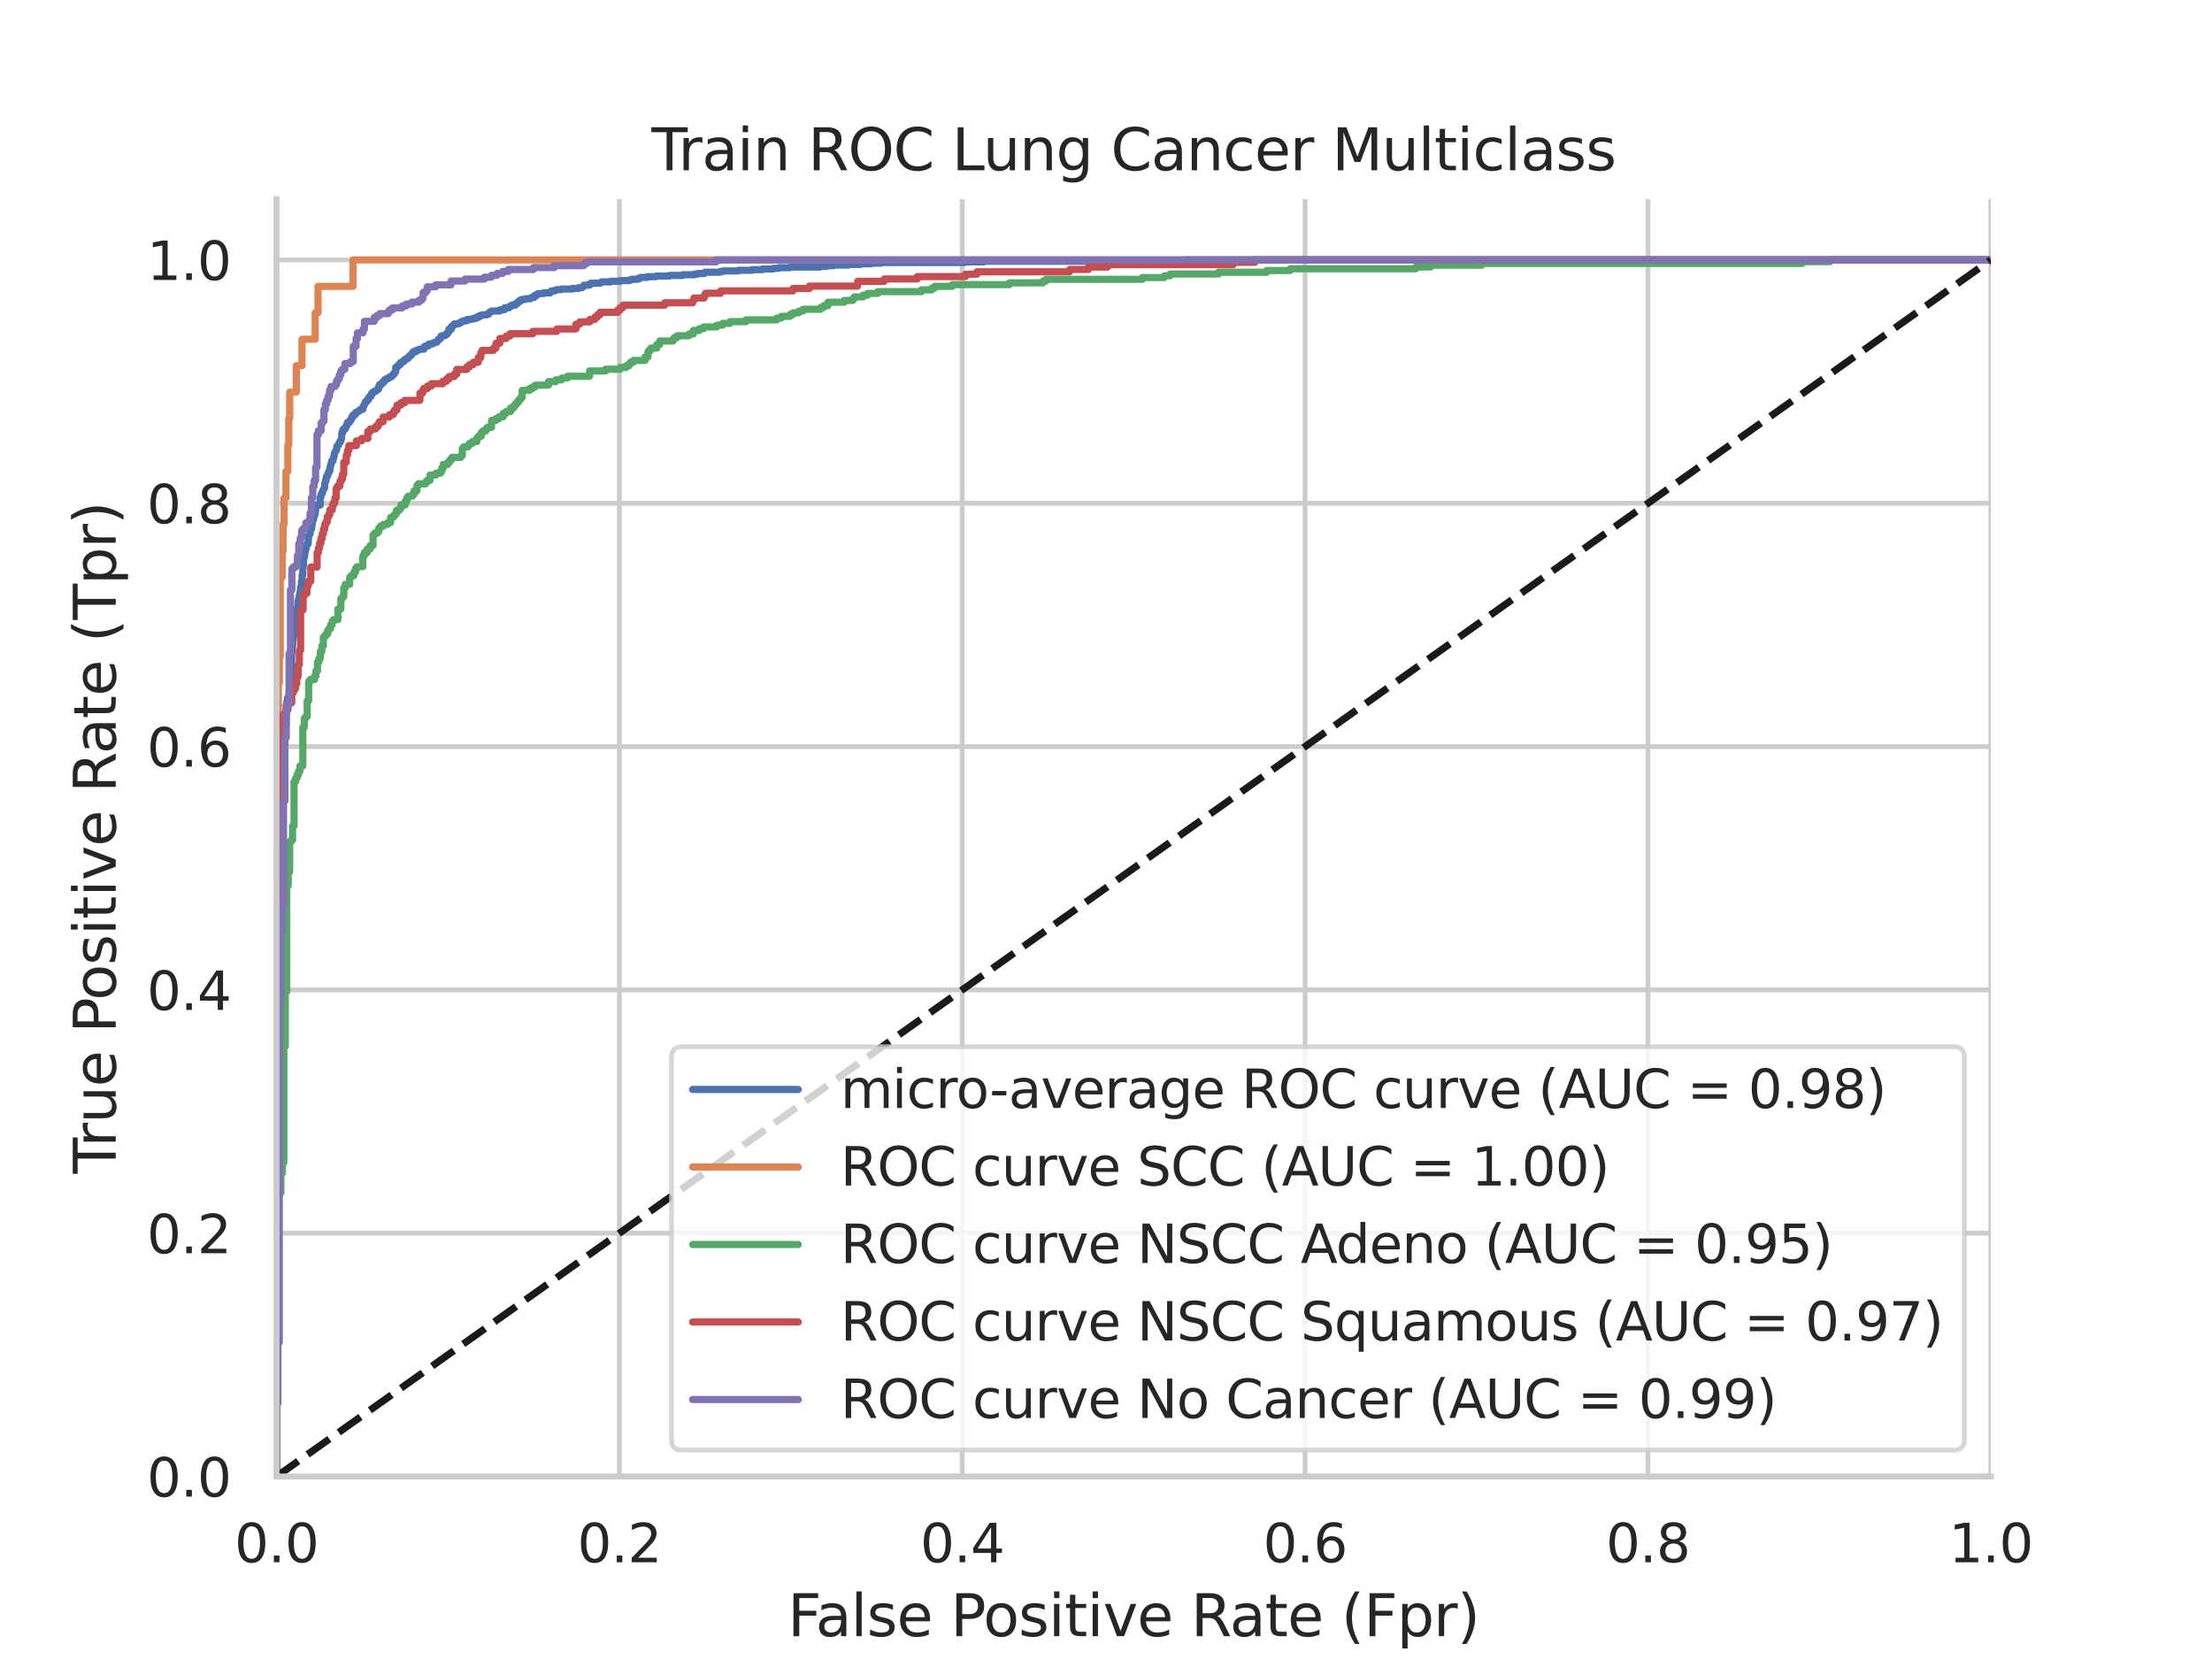 <?xml version="1.0" encoding="utf-8" standalone="no"?>
<!DOCTYPE svg PUBLIC "-//W3C//DTD SVG 1.1//EN"
  "http://www.w3.org/Graphics/SVG/1.1/DTD/svg11.dtd">
<svg xmlns:xlink="http://www.w3.org/1999/xlink" width="460.8pt" height="345.6pt" viewBox="0 0 460.8 345.6" xmlns="http://www.w3.org/2000/svg" version="1.1">
 <defs>
  <style type="text/css">*{stroke-linejoin: round; stroke-linecap: butt}</style>
 </defs>
 <g id="figure_1">
  <g id="patch_1">
   <path d="M 0 345.6 
L 460.8 345.6 
L 460.8 0 
L 0 0 
z
" style="fill: #ffffff"/>
  </g>
  <g id="axes_1">
   <g id="patch_2">
    <path d="M 57.6 307.584 
L 414.72 307.584 
L 414.72 41.472 
L 57.6 41.472 
z
" style="fill: #ffffff"/>
   </g>
   <g id="matplotlib.axis_1">
    <g id="xtick_1">
     <g id="line2d_1">
      <path d="M 57.6 307.584 
L 57.6 41.472 
" clip-path="url(#p710459d0fc)" style="fill: none; stroke: #cccccc; stroke-linecap: round"/>
     </g>
     <g id="text_1">
      <!-- 0.0 -->
      <g style="fill: #262626" transform="translate(48.853 325.442) scale(0.11 -0.11)">
       <defs>
        <path id="DejaVuSans-30" d="M 2034 4250 
Q 1547 4250 1301 3770 
Q 1056 3291 1056 2328 
Q 1056 1369 1301 889 
Q 1547 409 2034 409 
Q 2525 409 2770 889 
Q 3016 1369 3016 2328 
Q 3016 3291 2770 3770 
Q 2525 4250 2034 4250 
z
M 2034 4750 
Q 2819 4750 3233 4129 
Q 3647 3509 3647 2328 
Q 3647 1150 3233 529 
Q 2819 -91 2034 -91 
Q 1250 -91 836 529 
Q 422 1150 422 2328 
Q 422 3509 836 4129 
Q 1250 4750 2034 4750 
z
" transform="scale(0.016)"/>
        <path id="DejaVuSans-2e" d="M 684 794 
L 1344 794 
L 1344 0 
L 684 0 
L 684 794 
z
" transform="scale(0.016)"/>
       </defs>
       <use xlink:href="#DejaVuSans-30"/>
       <use xlink:href="#DejaVuSans-2e" x="63.623"/>
       <use xlink:href="#DejaVuSans-30" x="95.41"/>
      </g>
     </g>
    </g>
    <g id="xtick_2">
     <g id="line2d_2">
      <path d="M 129.024 307.584 
L 129.024 41.472 
" clip-path="url(#p710459d0fc)" style="fill: none; stroke: #cccccc; stroke-linecap: round"/>
     </g>
     <g id="text_2">
      <!-- 0.2 -->
      <g style="fill: #262626" transform="translate(120.277 325.442) scale(0.11 -0.11)">
       <defs>
        <path id="DejaVuSans-32" d="M 1228 531 
L 3431 531 
L 3431 0 
L 469 0 
L 469 531 
Q 828 903 1448 1529 
Q 2069 2156 2228 2338 
Q 2531 2678 2651 2914 
Q 2772 3150 2772 3378 
Q 2772 3750 2511 3984 
Q 2250 4219 1831 4219 
Q 1534 4219 1204 4116 
Q 875 4013 500 3803 
L 500 4441 
Q 881 4594 1212 4672 
Q 1544 4750 1819 4750 
Q 2544 4750 2975 4387 
Q 3406 4025 3406 3419 
Q 3406 3131 3298 2873 
Q 3191 2616 2906 2266 
Q 2828 2175 2409 1742 
Q 1991 1309 1228 531 
z
" transform="scale(0.016)"/>
       </defs>
       <use xlink:href="#DejaVuSans-30"/>
       <use xlink:href="#DejaVuSans-2e" x="63.623"/>
       <use xlink:href="#DejaVuSans-32" x="95.41"/>
      </g>
     </g>
    </g>
    <g id="xtick_3">
     <g id="line2d_3">
      <path d="M 200.448 307.584 
L 200.448 41.472 
" clip-path="url(#p710459d0fc)" style="fill: none; stroke: #cccccc; stroke-linecap: round"/>
     </g>
     <g id="text_3">
      <!-- 0.4 -->
      <g style="fill: #262626" transform="translate(191.701 325.442) scale(0.11 -0.11)">
       <defs>
        <path id="DejaVuSans-34" d="M 2419 4116 
L 825 1625 
L 2419 1625 
L 2419 4116 
z
M 2253 4666 
L 3047 4666 
L 3047 1625 
L 3713 1625 
L 3713 1100 
L 3047 1100 
L 3047 0 
L 2419 0 
L 2419 1100 
L 313 1100 
L 313 1709 
L 2253 4666 
z
" transform="scale(0.016)"/>
       </defs>
       <use xlink:href="#DejaVuSans-30"/>
       <use xlink:href="#DejaVuSans-2e" x="63.623"/>
       <use xlink:href="#DejaVuSans-34" x="95.41"/>
      </g>
     </g>
    </g>
    <g id="xtick_4">
     <g id="line2d_4">
      <path d="M 271.872 307.584 
L 271.872 41.472 
" clip-path="url(#p710459d0fc)" style="fill: none; stroke: #cccccc; stroke-linecap: round"/>
     </g>
     <g id="text_4">
      <!-- 0.6 -->
      <g style="fill: #262626" transform="translate(263.125 325.442) scale(0.11 -0.11)">
       <defs>
        <path id="DejaVuSans-36" d="M 2113 2584 
Q 1688 2584 1439 2293 
Q 1191 2003 1191 1497 
Q 1191 994 1439 701 
Q 1688 409 2113 409 
Q 2538 409 2786 701 
Q 3034 994 3034 1497 
Q 3034 2003 2786 2293 
Q 2538 2584 2113 2584 
z
M 3366 4563 
L 3366 3988 
Q 3128 4100 2886 4159 
Q 2644 4219 2406 4219 
Q 1781 4219 1451 3797 
Q 1122 3375 1075 2522 
Q 1259 2794 1537 2939 
Q 1816 3084 2150 3084 
Q 2853 3084 3261 2657 
Q 3669 2231 3669 1497 
Q 3669 778 3244 343 
Q 2819 -91 2113 -91 
Q 1303 -91 875 529 
Q 447 1150 447 2328 
Q 447 3434 972 4092 
Q 1497 4750 2381 4750 
Q 2619 4750 2861 4703 
Q 3103 4656 3366 4563 
z
" transform="scale(0.016)"/>
       </defs>
       <use xlink:href="#DejaVuSans-30"/>
       <use xlink:href="#DejaVuSans-2e" x="63.623"/>
       <use xlink:href="#DejaVuSans-36" x="95.41"/>
      </g>
     </g>
    </g>
    <g id="xtick_5">
     <g id="line2d_5">
      <path d="M 343.296 307.584 
L 343.296 41.472 
" clip-path="url(#p710459d0fc)" style="fill: none; stroke: #cccccc; stroke-linecap: round"/>
     </g>
     <g id="text_5">
      <!-- 0.8 -->
      <g style="fill: #262626" transform="translate(334.549 325.442) scale(0.11 -0.11)">
       <defs>
        <path id="DejaVuSans-38" d="M 2034 2216 
Q 1584 2216 1326 1975 
Q 1069 1734 1069 1313 
Q 1069 891 1326 650 
Q 1584 409 2034 409 
Q 2484 409 2743 651 
Q 3003 894 3003 1313 
Q 3003 1734 2745 1975 
Q 2488 2216 2034 2216 
z
M 1403 2484 
Q 997 2584 770 2862 
Q 544 3141 544 3541 
Q 544 4100 942 4425 
Q 1341 4750 2034 4750 
Q 2731 4750 3128 4425 
Q 3525 4100 3525 3541 
Q 3525 3141 3298 2862 
Q 3072 2584 2669 2484 
Q 3125 2378 3379 2068 
Q 3634 1759 3634 1313 
Q 3634 634 3220 271 
Q 2806 -91 2034 -91 
Q 1263 -91 848 271 
Q 434 634 434 1313 
Q 434 1759 690 2068 
Q 947 2378 1403 2484 
z
M 1172 3481 
Q 1172 3119 1398 2916 
Q 1625 2713 2034 2713 
Q 2441 2713 2670 2916 
Q 2900 3119 2900 3481 
Q 2900 3844 2670 4047 
Q 2441 4250 2034 4250 
Q 1625 4250 1398 4047 
Q 1172 3844 1172 3481 
z
" transform="scale(0.016)"/>
       </defs>
       <use xlink:href="#DejaVuSans-30"/>
       <use xlink:href="#DejaVuSans-2e" x="63.623"/>
       <use xlink:href="#DejaVuSans-38" x="95.41"/>
      </g>
     </g>
    </g>
    <g id="xtick_6">
     <g id="line2d_6">
      <path d="M 414.72 307.584 
L 414.72 41.472 
" clip-path="url(#p710459d0fc)" style="fill: none; stroke: #cccccc; stroke-linecap: round"/>
     </g>
     <g id="text_6">
      <!-- 1.0 -->
      <g style="fill: #262626" transform="translate(405.973 325.442) scale(0.11 -0.11)">
       <defs>
        <path id="DejaVuSans-31" d="M 794 531 
L 1825 531 
L 1825 4091 
L 703 3866 
L 703 4441 
L 1819 4666 
L 2450 4666 
L 2450 531 
L 3481 531 
L 3481 0 
L 794 0 
L 794 531 
z
" transform="scale(0.016)"/>
       </defs>
       <use xlink:href="#DejaVuSans-31"/>
       <use xlink:href="#DejaVuSans-2e" x="63.623"/>
       <use xlink:href="#DejaVuSans-30" x="95.41"/>
      </g>
     </g>
    </g>
    <g id="text_7">
     <!-- False Positive Rate (Fpr) -->
     <g style="fill: #262626" transform="translate(164.085 340.848) scale(0.12 -0.12)">
      <defs>
       <path id="DejaVuSans-46" d="M 628 4666 
L 3309 4666 
L 3309 4134 
L 1259 4134 
L 1259 2759 
L 3109 2759 
L 3109 2228 
L 1259 2228 
L 1259 0 
L 628 0 
L 628 4666 
z
" transform="scale(0.016)"/>
       <path id="DejaVuSans-61" d="M 2194 1759 
Q 1497 1759 1228 1600 
Q 959 1441 959 1056 
Q 959 750 1161 570 
Q 1363 391 1709 391 
Q 2188 391 2477 730 
Q 2766 1069 2766 1631 
L 2766 1759 
L 2194 1759 
z
M 3341 1997 
L 3341 0 
L 2766 0 
L 2766 531 
Q 2569 213 2275 61 
Q 1981 -91 1556 -91 
Q 1019 -91 701 211 
Q 384 513 384 1019 
Q 384 1609 779 1909 
Q 1175 2209 1959 2209 
L 2766 2209 
L 2766 2266 
Q 2766 2663 2505 2880 
Q 2244 3097 1772 3097 
Q 1472 3097 1187 3025 
Q 903 2953 641 2809 
L 641 3341 
Q 956 3463 1253 3523 
Q 1550 3584 1831 3584 
Q 2591 3584 2966 3190 
Q 3341 2797 3341 1997 
z
" transform="scale(0.016)"/>
       <path id="DejaVuSans-6c" d="M 603 4863 
L 1178 4863 
L 1178 0 
L 603 0 
L 603 4863 
z
" transform="scale(0.016)"/>
       <path id="DejaVuSans-73" d="M 2834 3397 
L 2834 2853 
Q 2591 2978 2328 3040 
Q 2066 3103 1784 3103 
Q 1356 3103 1142 2972 
Q 928 2841 928 2578 
Q 928 2378 1081 2264 
Q 1234 2150 1697 2047 
L 1894 2003 
Q 2506 1872 2764 1633 
Q 3022 1394 3022 966 
Q 3022 478 2636 193 
Q 2250 -91 1575 -91 
Q 1294 -91 989 -36 
Q 684 19 347 128 
L 347 722 
Q 666 556 975 473 
Q 1284 391 1588 391 
Q 1994 391 2212 530 
Q 2431 669 2431 922 
Q 2431 1156 2273 1281 
Q 2116 1406 1581 1522 
L 1381 1569 
Q 847 1681 609 1914 
Q 372 2147 372 2553 
Q 372 3047 722 3315 
Q 1072 3584 1716 3584 
Q 2034 3584 2315 3537 
Q 2597 3491 2834 3397 
z
" transform="scale(0.016)"/>
       <path id="DejaVuSans-65" d="M 3597 1894 
L 3597 1613 
L 953 1613 
Q 991 1019 1311 708 
Q 1631 397 2203 397 
Q 2534 397 2845 478 
Q 3156 559 3463 722 
L 3463 178 
Q 3153 47 2828 -22 
Q 2503 -91 2169 -91 
Q 1331 -91 842 396 
Q 353 884 353 1716 
Q 353 2575 817 3079 
Q 1281 3584 2069 3584 
Q 2775 3584 3186 3129 
Q 3597 2675 3597 1894 
z
M 3022 2063 
Q 3016 2534 2758 2815 
Q 2500 3097 2075 3097 
Q 1594 3097 1305 2825 
Q 1016 2553 972 2059 
L 3022 2063 
z
" transform="scale(0.016)"/>
       <path id="DejaVuSans-20" transform="scale(0.016)"/>
       <path id="DejaVuSans-50" d="M 1259 4147 
L 1259 2394 
L 2053 2394 
Q 2494 2394 2734 2622 
Q 2975 2850 2975 3272 
Q 2975 3691 2734 3919 
Q 2494 4147 2053 4147 
L 1259 4147 
z
M 628 4666 
L 2053 4666 
Q 2838 4666 3239 4311 
Q 3641 3956 3641 3272 
Q 3641 2581 3239 2228 
Q 2838 1875 2053 1875 
L 1259 1875 
L 1259 0 
L 628 0 
L 628 4666 
z
" transform="scale(0.016)"/>
       <path id="DejaVuSans-6f" d="M 1959 3097 
Q 1497 3097 1228 2736 
Q 959 2375 959 1747 
Q 959 1119 1226 758 
Q 1494 397 1959 397 
Q 2419 397 2687 759 
Q 2956 1122 2956 1747 
Q 2956 2369 2687 2733 
Q 2419 3097 1959 3097 
z
M 1959 3584 
Q 2709 3584 3137 3096 
Q 3566 2609 3566 1747 
Q 3566 888 3137 398 
Q 2709 -91 1959 -91 
Q 1206 -91 779 398 
Q 353 888 353 1747 
Q 353 2609 779 3096 
Q 1206 3584 1959 3584 
z
" transform="scale(0.016)"/>
       <path id="DejaVuSans-69" d="M 603 3500 
L 1178 3500 
L 1178 0 
L 603 0 
L 603 3500 
z
M 603 4863 
L 1178 4863 
L 1178 4134 
L 603 4134 
L 603 4863 
z
" transform="scale(0.016)"/>
       <path id="DejaVuSans-74" d="M 1172 4494 
L 1172 3500 
L 2356 3500 
L 2356 3053 
L 1172 3053 
L 1172 1153 
Q 1172 725 1289 603 
Q 1406 481 1766 481 
L 2356 481 
L 2356 0 
L 1766 0 
Q 1100 0 847 248 
Q 594 497 594 1153 
L 594 3053 
L 172 3053 
L 172 3500 
L 594 3500 
L 594 4494 
L 1172 4494 
z
" transform="scale(0.016)"/>
       <path id="DejaVuSans-76" d="M 191 3500 
L 800 3500 
L 1894 563 
L 2988 3500 
L 3597 3500 
L 2284 0 
L 1503 0 
L 191 3500 
z
" transform="scale(0.016)"/>
       <path id="DejaVuSans-52" d="M 2841 2188 
Q 3044 2119 3236 1894 
Q 3428 1669 3622 1275 
L 4263 0 
L 3584 0 
L 2988 1197 
Q 2756 1666 2539 1819 
Q 2322 1972 1947 1972 
L 1259 1972 
L 1259 0 
L 628 0 
L 628 4666 
L 2053 4666 
Q 2853 4666 3247 4331 
Q 3641 3997 3641 3322 
Q 3641 2881 3436 2590 
Q 3231 2300 2841 2188 
z
M 1259 4147 
L 1259 2491 
L 2053 2491 
Q 2509 2491 2742 2702 
Q 2975 2913 2975 3322 
Q 2975 3731 2742 3939 
Q 2509 4147 2053 4147 
L 1259 4147 
z
" transform="scale(0.016)"/>
       <path id="DejaVuSans-28" d="M 1984 4856 
Q 1566 4138 1362 3434 
Q 1159 2731 1159 2009 
Q 1159 1288 1364 580 
Q 1569 -128 1984 -844 
L 1484 -844 
Q 1016 -109 783 600 
Q 550 1309 550 2009 
Q 550 2706 781 3412 
Q 1013 4119 1484 4856 
L 1984 4856 
z
" transform="scale(0.016)"/>
       <path id="DejaVuSans-70" d="M 1159 525 
L 1159 -1331 
L 581 -1331 
L 581 3500 
L 1159 3500 
L 1159 2969 
Q 1341 3281 1617 3432 
Q 1894 3584 2278 3584 
Q 2916 3584 3314 3078 
Q 3713 2572 3713 1747 
Q 3713 922 3314 415 
Q 2916 -91 2278 -91 
Q 1894 -91 1617 61 
Q 1341 213 1159 525 
z
M 3116 1747 
Q 3116 2381 2855 2742 
Q 2594 3103 2138 3103 
Q 1681 3103 1420 2742 
Q 1159 2381 1159 1747 
Q 1159 1113 1420 752 
Q 1681 391 2138 391 
Q 2594 391 2855 752 
Q 3116 1113 3116 1747 
z
" transform="scale(0.016)"/>
       <path id="DejaVuSans-72" d="M 2631 2963 
Q 2534 3019 2420 3045 
Q 2306 3072 2169 3072 
Q 1681 3072 1420 2755 
Q 1159 2438 1159 1844 
L 1159 0 
L 581 0 
L 581 3500 
L 1159 3500 
L 1159 2956 
Q 1341 3275 1631 3429 
Q 1922 3584 2338 3584 
Q 2397 3584 2469 3576 
Q 2541 3569 2628 3553 
L 2631 2963 
z
" transform="scale(0.016)"/>
       <path id="DejaVuSans-29" d="M 513 4856 
L 1013 4856 
Q 1481 4119 1714 3412 
Q 1947 2706 1947 2009 
Q 1947 1309 1714 600 
Q 1481 -109 1013 -844 
L 513 -844 
Q 928 -128 1133 580 
Q 1338 1288 1338 2009 
Q 1338 2731 1133 3434 
Q 928 4138 513 4856 
z
" transform="scale(0.016)"/>
      </defs>
      <use xlink:href="#DejaVuSans-46"/>
      <use xlink:href="#DejaVuSans-61" x="48.395"/>
      <use xlink:href="#DejaVuSans-6c" x="109.674"/>
      <use xlink:href="#DejaVuSans-73" x="137.457"/>
      <use xlink:href="#DejaVuSans-65" x="189.557"/>
      <use xlink:href="#DejaVuSans-20" x="251.08"/>
      <use xlink:href="#DejaVuSans-50" x="282.867"/>
      <use xlink:href="#DejaVuSans-6f" x="339.545"/>
      <use xlink:href="#DejaVuSans-73" x="400.727"/>
      <use xlink:href="#DejaVuSans-69" x="452.826"/>
      <use xlink:href="#DejaVuSans-74" x="480.609"/>
      <use xlink:href="#DejaVuSans-69" x="519.818"/>
      <use xlink:href="#DejaVuSans-76" x="547.602"/>
      <use xlink:href="#DejaVuSans-65" x="606.781"/>
      <use xlink:href="#DejaVuSans-20" x="668.305"/>
      <use xlink:href="#DejaVuSans-52" x="700.092"/>
      <use xlink:href="#DejaVuSans-61" x="767.324"/>
      <use xlink:href="#DejaVuSans-74" x="828.604"/>
      <use xlink:href="#DejaVuSans-65" x="867.812"/>
      <use xlink:href="#DejaVuSans-20" x="929.336"/>
      <use xlink:href="#DejaVuSans-28" x="961.123"/>
      <use xlink:href="#DejaVuSans-46" x="1000.137"/>
      <use xlink:href="#DejaVuSans-70" x="1057.656"/>
      <use xlink:href="#DejaVuSans-72" x="1121.133"/>
      <use xlink:href="#DejaVuSans-29" x="1162.246"/>
     </g>
    </g>
   </g>
   <g id="matplotlib.axis_2">
    <g id="ytick_1">
     <g id="line2d_7">
      <path d="M 57.6 307.584 
L 414.72 307.584 
" clip-path="url(#p710459d0fc)" style="fill: none; stroke: #cccccc; stroke-linecap: round"/>
     </g>
     <g id="text_8">
      <!-- 0.0 -->
      <g style="fill: #262626" transform="translate(30.607 311.763) scale(0.11 -0.11)">
       <use xlink:href="#DejaVuSans-30"/>
       <use xlink:href="#DejaVuSans-2e" x="63.623"/>
       <use xlink:href="#DejaVuSans-30" x="95.41"/>
      </g>
     </g>
    </g>
    <g id="ytick_2">
     <g id="line2d_8">
      <path d="M 57.6 256.896 
L 414.72 256.896 
" clip-path="url(#p710459d0fc)" style="fill: none; stroke: #cccccc; stroke-linecap: round"/>
     </g>
     <g id="text_9">
      <!-- 0.2 -->
      <g style="fill: #262626" transform="translate(30.607 261.075) scale(0.11 -0.11)">
       <use xlink:href="#DejaVuSans-30"/>
       <use xlink:href="#DejaVuSans-2e" x="63.623"/>
       <use xlink:href="#DejaVuSans-32" x="95.41"/>
      </g>
     </g>
    </g>
    <g id="ytick_3">
     <g id="line2d_9">
      <path d="M 57.6 206.208 
L 414.72 206.208 
" clip-path="url(#p710459d0fc)" style="fill: none; stroke: #cccccc; stroke-linecap: round"/>
     </g>
     <g id="text_10">
      <!-- 0.4 -->
      <g style="fill: #262626" transform="translate(30.607 210.387) scale(0.11 -0.11)">
       <use xlink:href="#DejaVuSans-30"/>
       <use xlink:href="#DejaVuSans-2e" x="63.623"/>
       <use xlink:href="#DejaVuSans-34" x="95.41"/>
      </g>
     </g>
    </g>
    <g id="ytick_4">
     <g id="line2d_10">
      <path d="M 57.6 155.52 
L 414.72 155.52 
" clip-path="url(#p710459d0fc)" style="fill: none; stroke: #cccccc; stroke-linecap: round"/>
     </g>
     <g id="text_11">
      <!-- 0.6 -->
      <g style="fill: #262626" transform="translate(30.607 159.699) scale(0.11 -0.11)">
       <use xlink:href="#DejaVuSans-30"/>
       <use xlink:href="#DejaVuSans-2e" x="63.623"/>
       <use xlink:href="#DejaVuSans-36" x="95.41"/>
      </g>
     </g>
    </g>
    <g id="ytick_5">
     <g id="line2d_11">
      <path d="M 57.6 104.832 
L 414.72 104.832 
" clip-path="url(#p710459d0fc)" style="fill: none; stroke: #cccccc; stroke-linecap: round"/>
     </g>
     <g id="text_12">
      <!-- 0.8 -->
      <g style="fill: #262626" transform="translate(30.607 109.011) scale(0.11 -0.11)">
       <use xlink:href="#DejaVuSans-30"/>
       <use xlink:href="#DejaVuSans-2e" x="63.623"/>
       <use xlink:href="#DejaVuSans-38" x="95.41"/>
      </g>
     </g>
    </g>
    <g id="ytick_6">
     <g id="line2d_12">
      <path d="M 57.6 54.144 
L 414.72 54.144 
" clip-path="url(#p710459d0fc)" style="fill: none; stroke: #cccccc; stroke-linecap: round"/>
     </g>
     <g id="text_13">
      <!-- 1.0 -->
      <g style="fill: #262626" transform="translate(30.607 58.323) scale(0.11 -0.11)">
       <use xlink:href="#DejaVuSans-31"/>
       <use xlink:href="#DejaVuSans-2e" x="63.623"/>
       <use xlink:href="#DejaVuSans-30" x="95.41"/>
      </g>
     </g>
    </g>
    <g id="text_14">
     <!-- True Positive Rate (Tpr) -->
     <g style="fill: #262626" transform="translate(24.111 244.493) rotate(-90) scale(0.12 -0.12)">
      <defs>
       <path id="DejaVuSans-54" d="M -19 4666 
L 3928 4666 
L 3928 4134 
L 2272 4134 
L 2272 0 
L 1638 0 
L 1638 4134 
L -19 4134 
L -19 4666 
z
" transform="scale(0.016)"/>
       <path id="DejaVuSans-75" d="M 544 1381 
L 544 3500 
L 1119 3500 
L 1119 1403 
Q 1119 906 1312 657 
Q 1506 409 1894 409 
Q 2359 409 2629 706 
Q 2900 1003 2900 1516 
L 2900 3500 
L 3475 3500 
L 3475 0 
L 2900 0 
L 2900 538 
Q 2691 219 2414 64 
Q 2138 -91 1772 -91 
Q 1169 -91 856 284 
Q 544 659 544 1381 
z
M 1991 3584 
L 1991 3584 
z
" transform="scale(0.016)"/>
      </defs>
      <use xlink:href="#DejaVuSans-54"/>
      <use xlink:href="#DejaVuSans-72" x="46.334"/>
      <use xlink:href="#DejaVuSans-75" x="87.447"/>
      <use xlink:href="#DejaVuSans-65" x="150.826"/>
      <use xlink:href="#DejaVuSans-20" x="212.35"/>
      <use xlink:href="#DejaVuSans-50" x="244.137"/>
      <use xlink:href="#DejaVuSans-6f" x="300.814"/>
      <use xlink:href="#DejaVuSans-73" x="361.996"/>
      <use xlink:href="#DejaVuSans-69" x="414.096"/>
      <use xlink:href="#DejaVuSans-74" x="441.879"/>
      <use xlink:href="#DejaVuSans-69" x="481.088"/>
      <use xlink:href="#DejaVuSans-76" x="508.871"/>
      <use xlink:href="#DejaVuSans-65" x="568.051"/>
      <use xlink:href="#DejaVuSans-20" x="629.574"/>
      <use xlink:href="#DejaVuSans-52" x="661.361"/>
      <use xlink:href="#DejaVuSans-61" x="728.594"/>
      <use xlink:href="#DejaVuSans-74" x="789.873"/>
      <use xlink:href="#DejaVuSans-65" x="829.082"/>
      <use xlink:href="#DejaVuSans-20" x="890.605"/>
      <use xlink:href="#DejaVuSans-28" x="922.393"/>
      <use xlink:href="#DejaVuSans-54" x="961.406"/>
      <use xlink:href="#DejaVuSans-70" x="1022.49"/>
      <use xlink:href="#DejaVuSans-72" x="1085.967"/>
      <use xlink:href="#DejaVuSans-29" x="1127.08"/>
     </g>
    </g>
   </g>
   <g id="line2d_13">
    <path d="M 57.6 307.584 
L 57.664 272.822 
L 57.728 272.822 
L 57.792 250.186 
L 57.857 250.186 
L 57.921 244.123 
L 57.985 244.123 
L 58.049 227.685 
L 58.113 227.685 
L 58.177 210.035 
L 58.241 210.035 
L 58.306 207.205 
L 58.37 207.205 
L 58.434 192.249 
L 58.498 192.249 
L 58.562 177.024 
L 58.691 177.024 
L 58.755 168.266 
L 58.819 168.266 
L 58.883 159.508 
L 58.947 159.508 
L 59.011 156.409 
L 59.075 156.409 
L 59.075 156.005 
L 59.204 156.005 
L 59.268 152.906 
L 59.332 152.906 
L 59.332 152.502 
L 59.46 152.502 
L 59.524 150.75 
L 59.589 150.75 
L 59.653 146.843 
L 59.717 146.843 
L 59.781 146.169 
L 59.845 146.169 
L 59.909 145.361 
L 60.038 145.361 
L 60.102 145.091 
L 60.166 145.091 
L 60.23 144.148 
L 60.294 144.148 
L 60.294 144.013 
L 60.423 144.013 
L 60.423 143.34 
L 60.551 143.34 
L 60.615 142.262 
L 60.679 142.262 
L 60.743 136.199 
L 60.807 136.199 
L 60.872 134.851 
L 60.936 134.851 
L 61 133.369 
L 61.064 133.369 
L 61.128 132.561 
L 61.192 132.561 
L 61.257 131.618 
L 61.321 131.618 
L 61.385 131.213 
L 61.449 131.213 
L 61.513 130.001 
L 61.577 130.001 
L 61.577 129.866 
L 61.706 129.866 
L 61.77 127.441 
L 61.898 127.441 
L 61.962 126.632 
L 62.026 126.632 
L 62.09 125.285 
L 62.155 125.285 
L 62.155 124.881 
L 62.283 124.881 
L 62.347 124.072 
L 62.411 124.072 
L 62.475 123.399 
L 62.604 123.399 
L 62.604 122.321 
L 62.796 122.321 
L 62.796 121.108 
L 62.924 121.108 
L 62.924 119.896 
L 63.053 119.896 
L 63.117 118.009 
L 63.181 118.009 
L 63.245 116.392 
L 63.309 116.392 
L 63.373 115.988 
L 63.438 115.988 
L 63.502 115.18 
L 63.566 115.18 
L 63.63 114.371 
L 63.758 114.371 
L 63.822 113.428 
L 63.951 113.428 
L 63.951 113.293 
L 64.207 113.293 
L 64.272 111.542 
L 64.4 111.542 
L 64.464 111.272 
L 64.592 111.272 
L 64.656 110.464 
L 64.721 110.464 
L 64.785 110.195 
L 64.913 110.195 
L 64.977 109.251 
L 65.041 109.251 
L 65.041 108.443 
L 65.17 108.443 
L 65.17 108.308 
L 65.298 108.308 
L 65.362 107.635 
L 65.426 107.635 
L 65.49 107.23 
L 65.619 107.23 
L 65.683 106.422 
L 65.747 106.422 
L 65.811 105.479 
L 65.939 105.479 
L 66.004 105.209 
L 66.709 105.209 
L 66.709 103.592 
L 66.838 103.592 
L 66.902 102.919 
L 66.966 102.919 
L 66.966 102.784 
L 67.158 102.784 
L 67.222 102.245 
L 67.287 102.245 
L 67.351 101.976 
L 67.415 101.976 
L 67.479 101.706 
L 67.607 101.706 
L 67.671 100.628 
L 67.736 100.628 
L 67.8 100.089 
L 67.928 100.089 
L 67.992 99.281 
L 68.121 99.281 
L 68.121 99.146 
L 68.249 99.146 
L 68.313 98.607 
L 68.441 98.607 
L 68.441 98.338 
L 68.57 98.338 
L 68.57 98.068 
L 68.698 98.068 
L 68.762 97.26 
L 68.826 97.26 
L 68.89 96.856 
L 68.954 96.856 
L 69.019 96.317 
L 69.083 96.317 
L 69.083 96.047 
L 69.339 96.047 
L 69.403 95.508 
L 69.468 95.508 
L 69.532 95.104 
L 69.596 95.104 
L 69.66 94.43 
L 69.724 94.43 
L 69.788 94.161 
L 69.853 94.161 
L 69.917 93.891 
L 70.045 93.891 
L 70.109 93.487 
L 70.173 93.487 
L 70.173 92.948 
L 70.366 92.948 
L 70.43 92.679 
L 70.558 92.679 
L 70.622 92.275 
L 70.686 92.275 
L 70.686 92.14 
L 70.879 92.14 
L 70.879 91.87 
L 71.007 91.87 
L 71.071 91.466 
L 71.136 91.466 
L 71.2 90.388 
L 71.264 90.388 
L 71.264 89.984 
L 71.456 89.984 
L 71.456 89.445 
L 71.649 89.445 
L 71.649 89.31 
L 71.969 89.31 
L 72.034 88.906 
L 72.098 88.906 
L 72.098 88.771 
L 72.226 88.771 
L 72.226 88.367 
L 72.419 88.367 
L 72.419 87.963 
L 72.803 87.963 
L 72.868 87.559 
L 73.124 87.559 
L 73.188 87.155 
L 73.252 87.155 
L 73.252 86.885 
L 73.509 86.885 
L 73.509 86.481 
L 73.894 86.481 
L 73.894 86.346 
L 74.022 86.346 
L 74.086 85.942 
L 74.343 85.942 
L 74.343 85.807 
L 74.535 85.807 
L 74.535 85.672 
L 74.792 85.672 
L 74.792 85.538 
L 74.92 85.538 
L 74.92 85.403 
L 75.177 85.403 
L 75.177 85.268 
L 75.562 85.268 
L 75.626 84.729 
L 75.69 84.729 
L 75.69 84.595 
L 75.818 84.595 
L 75.883 84.19 
L 75.947 84.19 
L 75.947 84.056 
L 76.075 84.056 
L 76.139 83.651 
L 76.396 83.651 
L 76.396 83.517 
L 76.524 83.517 
L 76.524 83.247 
L 76.781 83.247 
L 76.845 82.708 
L 77.101 82.708 
L 77.101 82.573 
L 77.294 82.573 
L 77.358 82.035 
L 77.55 82.035 
L 77.55 81.765 
L 77.807 81.765 
L 77.807 81.63 
L 78 81.63 
L 78 81.496 
L 78.32 81.496 
L 78.32 81.361 
L 78.449 81.361 
L 78.449 81.226 
L 78.577 81.226 
L 78.577 81.091 
L 78.833 81.091 
L 78.898 80.552 
L 79.026 80.552 
L 79.026 80.148 
L 79.411 80.148 
L 79.411 80.013 
L 79.539 80.013 
L 79.603 79.744 
L 79.667 79.744 
L 79.667 79.609 
L 79.988 79.609 
L 80.052 79.205 
L 80.181 79.205 
L 80.181 79.07 
L 80.437 79.07 
L 80.437 78.936 
L 80.758 78.936 
L 80.758 78.801 
L 81.015 78.801 
L 81.079 78.531 
L 81.464 78.531 
L 81.464 78.397 
L 81.656 78.397 
L 81.656 78.262 
L 81.784 78.262 
L 81.848 77.992 
L 82.041 77.992 
L 82.105 77.723 
L 82.233 77.723 
L 82.298 77.453 
L 82.426 77.453 
L 82.426 76.51 
L 82.747 76.51 
L 82.811 76.241 
L 83.003 76.241 
L 83.067 75.971 
L 83.388 75.971 
L 83.388 75.567 
L 83.581 75.567 
L 83.581 75.432 
L 83.837 75.432 
L 83.837 75.298 
L 84.158 75.298 
L 84.158 75.028 
L 84.414 75.028 
L 84.479 74.759 
L 84.864 74.759 
L 84.864 74.624 
L 85.056 74.624 
L 85.12 74.355 
L 85.184 74.355 
L 85.184 74.22 
L 85.313 74.22 
L 85.313 74.085 
L 85.633 74.085 
L 85.697 73.816 
L 85.762 73.816 
L 85.762 73.681 
L 85.954 73.681 
L 85.954 73.411 
L 86.082 73.411 
L 86.082 73.277 
L 86.66 73.277 
L 86.66 73.007 
L 87.045 73.007 
L 87.045 72.872 
L 87.365 72.872 
L 87.365 72.738 
L 88.328 72.738 
L 88.392 72.199 
L 88.648 72.199 
L 88.648 72.064 
L 89.226 72.064 
L 89.226 71.929 
L 89.354 71.929 
L 89.354 71.66 
L 90.06 71.66 
L 90.06 71.525 
L 90.316 71.525 
L 90.316 71.39 
L 90.765 71.39 
L 90.765 71.256 
L 91.022 71.256 
L 91.022 71.121 
L 91.15 71.121 
L 91.214 70.851 
L 91.278 70.851 
L 91.278 70.717 
L 91.535 70.717 
L 91.535 70.582 
L 91.663 70.582 
L 91.663 70.447 
L 91.856 70.447 
L 91.856 70.043 
L 92.112 70.043 
L 92.112 69.908 
L 92.754 69.908 
L 92.754 69.773 
L 92.882 69.773 
L 92.882 69.639 
L 93.139 69.639 
L 93.139 69.369 
L 93.331 69.369 
L 93.395 69.1 
L 93.524 69.1 
L 93.524 68.561 
L 94.037 68.561 
L 94.037 68.022 
L 94.229 68.022 
L 94.229 67.887 
L 94.358 67.887 
L 94.358 67.752 
L 94.614 67.752 
L 94.614 67.483 
L 95.448 67.483 
L 95.448 67.348 
L 95.833 67.348 
L 95.833 67.213 
L 95.961 67.213 
L 95.961 67.079 
L 96.218 67.079 
L 96.218 66.944 
L 96.603 66.944 
L 96.603 66.809 
L 97.309 66.809 
L 97.309 66.54 
L 98.271 66.54 
L 98.271 66.405 
L 98.784 66.405 
L 98.784 66.27 
L 99.361 66.27 
L 99.361 66.001 
L 99.874 66.001 
L 99.939 65.731 
L 100.388 65.731 
L 100.388 65.597 
L 101.35 65.597 
L 101.35 65.462 
L 101.799 65.462 
L 101.863 65.192 
L 101.991 65.192 
L 101.991 65.058 
L 102.12 65.058 
L 102.12 64.923 
L 102.44 64.923 
L 102.44 64.788 
L 104.108 64.788 
L 104.173 64.519 
L 105.071 64.519 
L 105.135 64.115 
L 106.033 64.115 
L 106.097 63.845 
L 106.418 63.845 
L 106.418 63.71 
L 106.546 63.71 
L 106.546 63.576 
L 107.316 63.576 
L 107.316 63.306 
L 107.637 63.306 
L 107.637 63.171 
L 107.829 63.171 
L 107.829 62.902 
L 108.15 62.902 
L 108.15 62.767 
L 108.342 62.767 
L 108.342 62.498 
L 108.855 62.498 
L 108.855 62.363 
L 109.561 62.363 
L 109.561 62.228 
L 110.523 62.228 
L 110.523 62.093 
L 110.716 62.093 
L 110.716 61.959 
L 111.293 61.959 
L 111.357 61.555 
L 111.806 61.555 
L 111.87 61.285 
L 112.127 61.285 
L 112.127 61.15 
L 113.218 61.15 
L 113.218 61.016 
L 114.629 61.016 
L 114.693 60.746 
L 114.821 60.746 
L 114.821 60.611 
L 115.527 60.611 
L 115.527 60.477 
L 115.848 60.477 
L 115.848 60.342 
L 116.938 60.342 
L 116.938 60.207 
L 119.248 60.207 
L 119.248 60.072 
L 120.531 60.072 
L 120.531 59.938 
L 121.236 59.938 
L 121.236 59.803 
L 121.429 59.803 
L 121.429 59.668 
L 121.621 59.668 
L 121.621 59.399 
L 122.776 59.399 
L 122.776 59.264 
L 123.032 59.264 
L 123.032 58.995 
L 125.021 58.995 
L 125.021 58.86 
L 125.342 58.86 
L 125.342 58.725 
L 127.202 58.725 
L 127.202 58.59 
L 129.255 58.59 
L 129.255 58.456 
L 131.115 58.456 
L 131.115 58.321 
L 131.5 58.321 
L 131.5 58.186 
L 132.783 58.186 
L 132.783 58.051 
L 133.232 58.051 
L 133.232 57.917 
L 133.425 57.917 
L 133.425 57.782 
L 134.836 57.782 
L 134.836 57.647 
L 136.632 57.647 
L 136.632 57.512 
L 139.455 57.512 
L 139.455 57.378 
L 142.213 57.378 
L 142.213 57.243 
L 144.587 57.243 
L 144.587 57.108 
L 145.292 57.108 
L 145.292 56.973 
L 146.704 56.973 
L 146.704 56.839 
L 146.896 56.839 
L 146.896 56.704 
L 150.039 56.704 
L 150.039 56.569 
L 150.553 56.569 
L 150.553 56.435 
L 153.824 56.435 
L 153.824 56.3 
L 156.711 56.3 
L 156.711 56.165 
L 158.892 56.165 
L 158.892 56.03 
L 161.073 56.03 
L 161.073 55.896 
L 162.228 55.896 
L 162.228 55.761 
L 164.601 55.761 
L 164.601 55.626 
L 170.824 55.626 
L 170.824 55.491 
L 172.171 55.491 
L 172.171 55.357 
L 173.646 55.357 
L 173.646 55.222 
L 176.661 55.222 
L 176.661 55.087 
L 179.227 55.087 
L 179.227 54.952 
L 181.473 54.952 
L 181.473 54.818 
L 183.525 54.818 
L 183.525 54.683 
L 201.038 54.683 
L 201.038 54.548 
L 204.887 54.548 
L 204.887 54.413 
L 239.079 54.413 
L 239.079 54.279 
L 247.097 54.279 
L 247.097 54.144 
L 414.72 54.144 
L 414.72 54.144 
" clip-path="url(#p710459d0fc)" style="fill: none; stroke: #4c72b0; stroke-width: 1.5; stroke-linecap: round"/>
   </g>
   <g id="line2d_14">
    <path d="M 57.6 307.584 
L 57.6 302.074 
L 57.6 191.883 
L 57.797 191.883 
L 57.797 158.826 
L 57.993 158.826 
L 57.993 142.297 
L 58.19 142.297 
L 58.19 136.787 
L 58.387 136.787 
L 58.387 120.259 
L 58.78 120.259 
L 58.78 114.749 
L 58.977 114.749 
L 58.977 109.24 
L 59.173 109.24 
L 59.173 103.73 
L 59.567 103.73 
L 59.567 98.221 
L 59.96 98.221 
L 59.96 92.711 
L 60.156 92.711 
L 60.156 87.201 
L 60.353 87.201 
L 60.353 81.692 
L 61.73 81.692 
L 61.73 76.182 
L 62.91 76.182 
L 62.91 70.673 
L 65.663 70.673 
L 65.663 65.163 
L 66.253 65.163 
L 66.253 59.654 
L 73.529 59.654 
L 73.529 54.144 
L 414.72 54.144 
" clip-path="url(#p710459d0fc)" style="fill: none; stroke: #dd8452; stroke-width: 1.5; stroke-linecap: round"/>
   </g>
   <g id="line2d_15">
    <path d="M 57.6 307.584 
L 57.6 253.59 
L 57.905 253.59 
L 57.905 248.815 
L 58.209 248.815 
L 58.209 248.448 
L 58.514 248.448 
L 58.514 244.408 
L 58.819 244.408 
L 58.819 242.204 
L 59.124 242.204 
L 59.124 217.962 
L 59.428 217.962 
L 59.428 206.575 
L 59.733 206.575 
L 59.733 184.537 
L 60.038 184.537 
L 60.038 181.599 
L 60.342 181.599 
L 60.342 175.354 
L 60.647 175.354 
L 60.647 174.987 
L 60.952 174.987 
L 60.952 172.049 
L 61.257 172.049 
L 61.257 162.866 
L 61.561 162.866 
L 61.561 162.131 
L 61.866 162.131 
L 61.866 161.397 
L 62.171 161.397 
L 62.171 160.662 
L 62.475 160.662 
L 62.475 159.56 
L 63.085 159.56 
L 63.085 151.48 
L 63.389 151.48 
L 63.389 149.643 
L 63.694 149.643 
L 63.694 149.276 
L 63.999 149.276 
L 63.999 145.97 
L 64.304 145.97 
L 64.304 141.93 
L 64.608 141.93 
L 64.608 141.562 
L 65.522 141.562 
L 65.522 140.828 
L 65.827 140.828 
L 65.827 139.726 
L 66.132 139.726 
L 66.132 137.889 
L 66.437 137.889 
L 66.437 137.155 
L 66.741 137.155 
L 66.741 135.686 
L 67.046 135.686 
L 67.046 134.584 
L 67.351 134.584 
L 67.351 132.747 
L 67.655 132.747 
L 67.655 132.38 
L 67.96 132.38 
L 67.96 132.013 
L 68.265 132.013 
L 68.265 131.278 
L 68.57 131.278 
L 68.57 130.911 
L 68.874 130.911 
L 68.874 130.176 
L 69.179 130.176 
L 69.179 129.441 
L 69.484 129.441 
L 69.484 129.074 
L 70.398 129.074 
L 70.398 126.87 
L 71.007 126.87 
L 71.007 124.666 
L 71.312 124.666 
L 71.312 124.299 
L 71.617 124.299 
L 71.617 122.463 
L 71.921 122.463 
L 71.921 121.728 
L 72.835 121.728 
L 72.835 120.259 
L 73.14 120.259 
L 73.14 119.891 
L 73.75 119.891 
L 73.75 119.157 
L 74.054 119.157 
L 74.054 118.422 
L 74.359 118.422 
L 74.359 118.055 
L 75.578 118.055 
L 75.578 115.851 
L 75.883 115.851 
L 75.883 115.117 
L 76.492 115.117 
L 76.492 114.382 
L 77.101 114.382 
L 77.101 113.647 
L 77.711 113.647 
L 77.711 111.443 
L 78.016 111.443 
L 78.016 111.076 
L 78.625 111.076 
L 78.625 110.709 
L 78.93 110.709 
L 78.93 109.974 
L 79.234 109.974 
L 79.234 109.607 
L 79.844 109.607 
L 79.844 109.24 
L 80.758 109.24 
L 80.758 108.872 
L 81.367 108.872 
L 81.367 107.77 
L 81.977 107.77 
L 81.977 107.403 
L 82.282 107.403 
L 82.282 107.036 
L 82.586 107.036 
L 82.586 106.301 
L 83.196 106.301 
L 83.196 105.934 
L 83.5 105.934 
L 83.5 105.199 
L 84.414 105.199 
L 84.414 104.465 
L 84.719 104.465 
L 84.719 103.73 
L 85.024 103.73 
L 85.024 103.363 
L 85.938 103.363 
L 85.938 102.995 
L 86.243 102.995 
L 86.243 102.261 
L 86.852 102.261 
L 86.852 101.159 
L 87.157 101.159 
L 87.157 100.792 
L 88.68 100.792 
L 88.68 100.424 
L 88.985 100.424 
L 88.985 100.057 
L 89.595 100.057 
L 89.595 98.955 
L 90.813 98.955 
L 90.813 98.588 
L 91.728 98.588 
L 91.728 98.221 
L 92.032 98.221 
L 92.032 97.486 
L 92.337 97.486 
L 92.337 96.751 
L 93.251 96.751 
L 93.251 96.384 
L 93.556 96.384 
L 93.556 96.017 
L 93.86 96.017 
L 93.86 95.649 
L 94.165 95.649 
L 94.165 95.282 
L 95.993 95.282 
L 95.993 94.915 
L 96.298 94.915 
L 96.298 93.446 
L 96.603 93.446 
L 96.603 93.078 
L 97.517 93.078 
L 97.517 92.711 
L 97.822 92.711 
L 97.822 92.344 
L 98.431 92.344 
L 98.431 91.976 
L 99.345 91.976 
L 99.345 91.242 
L 99.65 91.242 
L 99.65 90.874 
L 100.259 90.874 
L 100.259 90.14 
L 100.564 90.14 
L 100.564 89.773 
L 101.174 89.773 
L 101.174 89.405 
L 101.478 89.405 
L 101.478 89.038 
L 102.392 89.038 
L 102.392 87.569 
L 103.306 87.569 
L 103.306 87.201 
L 103.916 87.201 
L 103.916 86.834 
L 104.83 86.834 
L 104.83 86.099 
L 105.439 86.099 
L 105.439 85.732 
L 106.354 85.732 
L 106.354 84.998 
L 106.963 84.998 
L 106.963 84.63 
L 107.268 84.63 
L 107.268 84.263 
L 107.572 84.263 
L 107.572 83.896 
L 107.877 83.896 
L 107.877 83.528 
L 108.182 83.528 
L 108.182 83.161 
L 108.487 83.161 
L 108.487 82.794 
L 108.791 82.794 
L 108.791 81.325 
L 110.315 81.325 
L 110.315 80.957 
L 110.924 80.957 
L 110.924 80.59 
L 111.534 80.59 
L 111.534 80.223 
L 114.276 80.223 
L 114.276 79.488 
L 115.8 79.488 
L 115.8 79.121 
L 117.018 79.121 
L 117.018 78.753 
L 118.237 78.753 
L 118.237 78.386 
L 122.808 78.386 
L 122.808 77.284 
L 126.16 77.284 
L 126.16 76.917 
L 129.207 76.917 
L 129.207 76.55 
L 130.426 76.55 
L 130.426 76.182 
L 131.035 76.182 
L 131.035 75.815 
L 131.34 75.815 
L 131.34 75.448 
L 131.949 75.448 
L 131.949 75.08 
L 134.387 75.08 
L 134.387 74.346 
L 134.996 74.346 
L 134.996 73.244 
L 135.301 73.244 
L 135.301 72.877 
L 135.606 72.877 
L 135.606 72.509 
L 136.825 72.509 
L 136.825 71.775 
L 137.434 71.775 
L 137.434 71.04 
L 140.176 71.04 
L 140.176 70.673 
L 140.481 70.673 
L 140.481 70.305 
L 141.091 70.305 
L 141.091 69.938 
L 143.528 69.938 
L 143.528 69.571 
L 144.442 69.571 
L 144.442 68.836 
L 145.661 68.836 
L 145.661 68.469 
L 146.575 68.469 
L 146.575 68.102 
L 149.318 68.102 
L 149.318 67.734 
L 150.537 67.734 
L 150.537 67.367 
L 152.06 67.367 
L 152.06 67 
L 155.412 67 
L 155.412 66.632 
L 161.811 66.632 
L 161.811 66.265 
L 162.725 66.265 
L 162.725 65.898 
L 164.553 65.898 
L 164.553 65.53 
L 165.163 65.53 
L 165.163 65.163 
L 166.381 65.163 
L 166.381 64.796 
L 167.296 64.796 
L 167.296 64.429 
L 170.952 64.429 
L 170.952 64.061 
L 171.562 64.061 
L 171.562 63.694 
L 172.476 63.694 
L 172.476 62.959 
L 175.827 62.959 
L 175.827 62.592 
L 177.656 62.592 
L 177.656 62.225 
L 177.96 62.225 
L 177.96 61.857 
L 179.789 61.857 
L 179.789 61.49 
L 180.703 61.49 
L 180.703 61.123 
L 182.836 61.123 
L 182.836 60.755 
L 191.977 60.755 
L 191.977 60.388 
L 194.11 60.388 
L 194.11 60.021 
L 194.719 60.021 
L 194.719 59.654 
L 198.376 59.654 
L 198.376 59.286 
L 210.26 59.286 
L 210.26 58.919 
L 217.268 58.919 
L 217.268 58.552 
L 217.877 58.552 
L 217.877 58.184 
L 237.988 58.184 
L 237.988 57.817 
L 242.559 57.817 
L 242.559 57.45 
L 243.778 57.45 
L 243.778 57.082 
L 253.833 57.082 
L 253.833 56.715 
L 263.889 56.715 
L 263.889 56.348 
L 268.764 56.348 
L 268.764 55.981 
L 294.969 55.981 
L 294.969 55.613 
L 298.016 55.613 
L 298.016 55.246 
L 308.681 55.246 
L 308.681 54.879 
L 375.412 54.879 
L 375.412 54.511 
L 381.202 54.511 
L 381.202 54.144 
L 414.72 54.144 
L 414.72 54.144 
" clip-path="url(#p710459d0fc)" style="fill: none; stroke: #55a868; stroke-width: 1.5; stroke-linecap: round"/>
   </g>
   <g id="line2d_16">
    <path d="M 57.6 307.584 
L 57.6 224.261 
L 57.864 224.261 
L 57.864 172.185 
L 58.393 172.185 
L 58.393 162.265 
L 58.657 162.265 
L 58.657 158.297 
L 58.922 158.297 
L 58.922 148.874 
L 59.45 148.874 
L 59.45 148.378 
L 59.715 148.378 
L 59.715 147.882 
L 59.979 147.882 
L 59.979 146.394 
L 60.772 146.394 
L 60.772 144.41 
L 61.036 144.41 
L 61.036 143.914 
L 61.301 143.914 
L 61.301 143.418 
L 61.565 143.418 
L 61.565 142.426 
L 61.829 142.426 
L 61.829 140.939 
L 62.094 140.939 
L 62.094 138.459 
L 62.358 138.459 
L 62.358 135.483 
L 62.622 135.483 
L 62.622 127.051 
L 63.151 127.051 
L 63.151 124.076 
L 63.415 124.076 
L 63.415 123.58 
L 63.944 123.58 
L 63.944 122.092 
L 64.208 122.092 
L 64.208 121.1 
L 64.737 121.1 
L 64.737 118.124 
L 66.059 118.124 
L 66.059 115.148 
L 66.323 115.148 
L 66.323 114.156 
L 66.587 114.156 
L 66.587 113.164 
L 66.852 113.164 
L 66.852 112.172 
L 67.116 112.172 
L 67.116 111.18 
L 67.38 111.18 
L 67.38 110.188 
L 67.645 110.188 
L 67.645 109.197 
L 67.909 109.197 
L 67.909 108.701 
L 68.174 108.701 
L 68.174 107.709 
L 68.438 107.709 
L 68.438 107.213 
L 68.702 107.213 
L 68.702 106.221 
L 69.231 106.221 
L 69.231 105.229 
L 69.495 105.229 
L 69.495 104.733 
L 69.76 104.733 
L 69.76 103.741 
L 70.024 103.741 
L 70.024 101.757 
L 70.288 101.757 
L 70.288 101.261 
L 70.817 101.261 
L 70.817 100.269 
L 71.081 100.269 
L 71.081 99.773 
L 71.346 99.773 
L 71.346 98.781 
L 71.61 98.781 
L 71.61 96.301 
L 72.139 96.301 
L 72.139 94.813 
L 72.403 94.813 
L 72.403 93.821 
L 72.667 93.821 
L 72.667 92.83 
L 74.253 92.83 
L 74.253 91.838 
L 75.311 91.838 
L 75.311 91.342 
L 76.632 91.342 
L 76.632 89.854 
L 77.161 89.854 
L 77.161 89.358 
L 78.218 89.358 
L 78.218 88.862 
L 78.747 88.862 
L 78.747 88.366 
L 79.011 88.366 
L 79.011 87.87 
L 79.804 87.87 
L 79.804 86.878 
L 81.126 86.878 
L 81.126 86.382 
L 81.919 86.382 
L 81.919 85.886 
L 82.183 85.886 
L 82.183 85.39 
L 82.712 85.39 
L 82.712 84.398 
L 83.505 84.398 
L 83.505 83.902 
L 84.298 83.902 
L 84.298 83.406 
L 87.47 83.406 
L 87.47 81.918 
L 87.999 81.918 
L 87.999 81.422 
L 88.263 81.422 
L 88.263 80.926 
L 89.056 80.926 
L 89.056 80.43 
L 89.849 80.43 
L 89.849 79.934 
L 92.228 79.934 
L 92.228 79.438 
L 93.021 79.438 
L 93.021 78.942 
L 93.55 78.942 
L 93.55 78.446 
L 94.607 78.446 
L 94.607 77.95 
L 95.136 77.95 
L 95.136 76.959 
L 97.251 76.959 
L 97.251 76.463 
L 97.779 76.463 
L 97.779 75.967 
L 98.572 75.967 
L 98.572 75.471 
L 99.63 75.471 
L 99.63 74.479 
L 100.158 74.479 
L 100.158 73.487 
L 100.423 73.487 
L 100.423 72.991 
L 102.802 72.991 
L 102.802 72.495 
L 103.33 72.495 
L 103.33 71.503 
L 104.123 71.503 
L 104.123 70.511 
L 105.445 70.511 
L 105.445 70.015 
L 106.238 70.015 
L 106.238 69.519 
L 110.996 69.519 
L 110.996 69.023 
L 116.019 69.023 
L 116.019 68.527 
L 119.984 68.527 
L 119.984 67.535 
L 120.777 67.535 
L 120.777 67.039 
L 122.891 67.039 
L 122.891 66.543 
L 123.949 66.543 
L 123.949 66.047 
L 124.477 66.047 
L 124.477 65.551 
L 125.006 65.551 
L 125.006 65.055 
L 128.707 65.055 
L 128.707 64.559 
L 129.235 64.559 
L 129.235 64.063 
L 129.764 64.063 
L 129.764 63.567 
L 138.487 63.567 
L 138.487 63.071 
L 144.303 63.071 
L 144.303 62.575 
L 144.567 62.575 
L 144.567 62.079 
L 146.682 62.079 
L 146.682 61.584 
L 146.946 61.584 
L 146.946 61.088 
L 150.118 61.088 
L 150.118 60.592 
L 165.185 60.592 
L 165.185 60.096 
L 168.622 60.096 
L 168.622 59.6 
L 178.667 59.6 
L 178.667 58.608 
L 184.218 58.608 
L 184.218 58.112 
L 191.09 58.112 
L 191.09 57.616 
L 201.135 57.616 
L 201.135 57.12 
L 203.514 57.12 
L 203.514 56.624 
L 222.811 56.624 
L 222.811 56.128 
L 226.776 56.128 
L 226.776 55.632 
L 230.741 55.632 
L 230.741 55.136 
L 256.91 55.136 
L 256.91 54.64 
L 261.404 54.64 
L 261.404 54.144 
L 414.72 54.144 
L 414.72 54.144 
" clip-path="url(#p710459d0fc)" style="fill: none; stroke: #c44e52; stroke-width: 1.5; stroke-linecap: round"/>
   </g>
   <g id="line2d_17">
    <path d="M 57.6 307.584 
L 57.6 292.394 
L 57.891 292.394 
L 57.891 279.602 
L 58.182 279.602 
L 58.182 208.447 
L 58.472 208.447 
L 58.472 194.455 
L 58.763 194.455 
L 58.763 188.859 
L 59.054 188.859 
L 59.054 166.873 
L 59.345 166.873 
L 59.345 153.681 
L 59.636 153.681 
L 59.636 146.885 
L 60.217 146.885 
L 60.217 136.092 
L 60.508 136.092 
L 60.508 122.901 
L 60.799 122.901 
L 60.799 118.503 
L 61.09 118.503 
L 61.09 118.104 
L 61.671 118.104 
L 61.671 117.704 
L 61.962 117.704 
L 61.962 115.705 
L 62.253 115.705 
L 62.253 113.307 
L 62.544 113.307 
L 62.544 112.107 
L 62.835 112.107 
L 62.835 110.508 
L 63.125 110.508 
L 63.125 110.109 
L 63.707 110.109 
L 63.707 108.909 
L 64.289 108.909 
L 64.289 108.51 
L 64.58 108.51 
L 64.58 106.911 
L 64.87 106.911 
L 64.87 103.713 
L 65.161 103.713 
L 65.161 101.314 
L 65.452 101.314 
L 65.452 100.115 
L 65.743 100.115 
L 65.743 97.317 
L 66.034 97.317 
L 66.034 90.521 
L 66.324 90.521 
L 66.324 89.722 
L 66.906 89.722 
L 66.906 88.123 
L 67.197 88.123 
L 67.197 87.723 
L 67.488 87.723 
L 67.488 85.324 
L 67.779 85.324 
L 67.779 84.125 
L 68.069 84.125 
L 68.069 83.326 
L 68.36 83.326 
L 68.36 82.526 
L 68.651 82.526 
L 68.651 81.327 
L 68.942 81.327 
L 68.942 80.527 
L 69.814 80.527 
L 69.814 80.128 
L 70.105 80.128 
L 70.105 79.328 
L 70.396 79.328 
L 70.396 78.928 
L 70.687 78.928 
L 70.687 78.129 
L 70.977 78.129 
L 70.977 77.329 
L 71.268 77.329 
L 71.268 76.93 
L 71.85 76.93 
L 71.85 75.73 
L 73.013 75.73 
L 73.013 75.331 
L 73.595 75.331 
L 73.595 72.133 
L 74.176 72.133 
L 74.176 70.534 
L 74.467 70.534 
L 74.467 69.334 
L 75.63 69.334 
L 75.63 68.535 
L 75.921 68.535 
L 75.921 66.936 
L 77.957 66.936 
L 77.957 66.136 
L 78.539 66.136 
L 78.539 65.737 
L 79.12 65.737 
L 79.12 65.337 
L 80.865 65.337 
L 80.865 64.937 
L 81.156 64.937 
L 81.156 64.537 
L 81.738 64.537 
L 81.738 64.138 
L 83.773 64.138 
L 83.773 63.738 
L 84.646 63.738 
L 84.646 63.338 
L 85.809 63.338 
L 85.809 62.938 
L 87.263 62.938 
L 87.263 62.539 
L 87.845 62.539 
L 87.845 62.139 
L 88.136 62.139 
L 88.136 60.94 
L 88.717 60.94 
L 88.717 60.54 
L 89.008 60.54 
L 89.008 59.74 
L 90.753 59.74 
L 90.753 59.341 
L 93.952 59.341 
L 93.952 58.541 
L 96.86 58.541 
L 96.86 58.141 
L 100.931 58.141 
L 100.931 57.742 
L 102.385 57.742 
L 102.385 57.342 
L 103.549 57.342 
L 103.549 56.942 
L 104.712 56.942 
L 104.712 56.542 
L 105.875 56.542 
L 105.875 56.143 
L 111.11 56.143 
L 111.11 55.743 
L 115.472 55.743 
L 115.472 55.343 
L 121.579 55.343 
L 121.579 54.943 
L 122.161 54.943 
L 122.161 54.544 
L 149.207 54.544 
L 149.207 54.144 
L 414.72 54.144 
L 414.72 54.144 
" clip-path="url(#p710459d0fc)" style="fill: none; stroke: #8172b3; stroke-width: 1.5; stroke-linecap: round"/>
   </g>
   <g id="line2d_18">
    <path d="M 57.6 307.584 
L 414.72 54.144 
" clip-path="url(#p710459d0fc)" style="fill: none; stroke-dasharray: 5.55,2.4; stroke-dashoffset: 0; stroke: #1a1a1a; stroke-width: 1.5"/>
   </g>
   <g id="patch_3">
    <path d="M 57.6 307.584 
L 57.6 41.472 
" style="fill: none; stroke: #cccccc; stroke-width: 1.25; stroke-linejoin: miter; stroke-linecap: square"/>
   </g>
   <g id="patch_4">
    <path d="M 57.6 307.584 
L 414.72 307.584 
" style="fill: none; stroke: #cccccc; stroke-width: 1.25; stroke-linejoin: miter; stroke-linecap: square"/>
   </g>
   <g id="text_15">
    <!-- Train ROC Lung Cancer Multiclass -->
    <g style="fill: #262626" transform="translate(135.72 35.472) scale(0.12 -0.12)">
     <defs>
      <path id="DejaVuSans-6e" d="M 3513 2113 
L 3513 0 
L 2938 0 
L 2938 2094 
Q 2938 2591 2744 2837 
Q 2550 3084 2163 3084 
Q 1697 3084 1428 2787 
Q 1159 2491 1159 1978 
L 1159 0 
L 581 0 
L 581 3500 
L 1159 3500 
L 1159 2956 
Q 1366 3272 1645 3428 
Q 1925 3584 2291 3584 
Q 2894 3584 3203 3211 
Q 3513 2838 3513 2113 
z
" transform="scale(0.016)"/>
      <path id="DejaVuSans-4f" d="M 2522 4238 
Q 1834 4238 1429 3725 
Q 1025 3213 1025 2328 
Q 1025 1447 1429 934 
Q 1834 422 2522 422 
Q 3209 422 3611 934 
Q 4013 1447 4013 2328 
Q 4013 3213 3611 3725 
Q 3209 4238 2522 4238 
z
M 2522 4750 
Q 3503 4750 4090 4092 
Q 4678 3434 4678 2328 
Q 4678 1225 4090 567 
Q 3503 -91 2522 -91 
Q 1538 -91 948 565 
Q 359 1222 359 2328 
Q 359 3434 948 4092 
Q 1538 4750 2522 4750 
z
" transform="scale(0.016)"/>
      <path id="DejaVuSans-43" d="M 4122 4306 
L 4122 3641 
Q 3803 3938 3442 4084 
Q 3081 4231 2675 4231 
Q 1875 4231 1450 3742 
Q 1025 3253 1025 2328 
Q 1025 1406 1450 917 
Q 1875 428 2675 428 
Q 3081 428 3442 575 
Q 3803 722 4122 1019 
L 4122 359 
Q 3791 134 3420 21 
Q 3050 -91 2638 -91 
Q 1578 -91 968 557 
Q 359 1206 359 2328 
Q 359 3453 968 4101 
Q 1578 4750 2638 4750 
Q 3056 4750 3426 4639 
Q 3797 4528 4122 4306 
z
" transform="scale(0.016)"/>
      <path id="DejaVuSans-4c" d="M 628 4666 
L 1259 4666 
L 1259 531 
L 3531 531 
L 3531 0 
L 628 0 
L 628 4666 
z
" transform="scale(0.016)"/>
      <path id="DejaVuSans-67" d="M 2906 1791 
Q 2906 2416 2648 2759 
Q 2391 3103 1925 3103 
Q 1463 3103 1205 2759 
Q 947 2416 947 1791 
Q 947 1169 1205 825 
Q 1463 481 1925 481 
Q 2391 481 2648 825 
Q 2906 1169 2906 1791 
z
M 3481 434 
Q 3481 -459 3084 -895 
Q 2688 -1331 1869 -1331 
Q 1566 -1331 1297 -1286 
Q 1028 -1241 775 -1147 
L 775 -588 
Q 1028 -725 1275 -790 
Q 1522 -856 1778 -856 
Q 2344 -856 2625 -561 
Q 2906 -266 2906 331 
L 2906 616 
Q 2728 306 2450 153 
Q 2172 0 1784 0 
Q 1141 0 747 490 
Q 353 981 353 1791 
Q 353 2603 747 3093 
Q 1141 3584 1784 3584 
Q 2172 3584 2450 3431 
Q 2728 3278 2906 2969 
L 2906 3500 
L 3481 3500 
L 3481 434 
z
" transform="scale(0.016)"/>
      <path id="DejaVuSans-63" d="M 3122 3366 
L 3122 2828 
Q 2878 2963 2633 3030 
Q 2388 3097 2138 3097 
Q 1578 3097 1268 2742 
Q 959 2388 959 1747 
Q 959 1106 1268 751 
Q 1578 397 2138 397 
Q 2388 397 2633 464 
Q 2878 531 3122 666 
L 3122 134 
Q 2881 22 2623 -34 
Q 2366 -91 2075 -91 
Q 1284 -91 818 406 
Q 353 903 353 1747 
Q 353 2603 823 3093 
Q 1294 3584 2113 3584 
Q 2378 3584 2631 3529 
Q 2884 3475 3122 3366 
z
" transform="scale(0.016)"/>
      <path id="DejaVuSans-4d" d="M 628 4666 
L 1569 4666 
L 2759 1491 
L 3956 4666 
L 4897 4666 
L 4897 0 
L 4281 0 
L 4281 4097 
L 3078 897 
L 2444 897 
L 1241 4097 
L 1241 0 
L 628 0 
L 628 4666 
z
" transform="scale(0.016)"/>
     </defs>
     <use xlink:href="#DejaVuSans-54"/>
     <use xlink:href="#DejaVuSans-72" x="46.334"/>
     <use xlink:href="#DejaVuSans-61" x="87.447"/>
     <use xlink:href="#DejaVuSans-69" x="148.727"/>
     <use xlink:href="#DejaVuSans-6e" x="176.51"/>
     <use xlink:href="#DejaVuSans-20" x="239.889"/>
     <use xlink:href="#DejaVuSans-52" x="271.676"/>
     <use xlink:href="#DejaVuSans-4f" x="341.158"/>
     <use xlink:href="#DejaVuSans-43" x="419.869"/>
     <use xlink:href="#DejaVuSans-20" x="489.693"/>
     <use xlink:href="#DejaVuSans-4c" x="521.48"/>
     <use xlink:href="#DejaVuSans-75" x="575.443"/>
     <use xlink:href="#DejaVuSans-6e" x="638.822"/>
     <use xlink:href="#DejaVuSans-67" x="702.201"/>
     <use xlink:href="#DejaVuSans-20" x="765.678"/>
     <use xlink:href="#DejaVuSans-43" x="797.465"/>
     <use xlink:href="#DejaVuSans-61" x="867.289"/>
     <use xlink:href="#DejaVuSans-6e" x="928.568"/>
     <use xlink:href="#DejaVuSans-63" x="991.947"/>
     <use xlink:href="#DejaVuSans-65" x="1046.928"/>
     <use xlink:href="#DejaVuSans-72" x="1108.451"/>
     <use xlink:href="#DejaVuSans-20" x="1149.564"/>
     <use xlink:href="#DejaVuSans-4d" x="1181.352"/>
     <use xlink:href="#DejaVuSans-75" x="1267.631"/>
     <use xlink:href="#DejaVuSans-6c" x="1331.01"/>
     <use xlink:href="#DejaVuSans-74" x="1358.793"/>
     <use xlink:href="#DejaVuSans-69" x="1398.002"/>
     <use xlink:href="#DejaVuSans-63" x="1425.785"/>
     <use xlink:href="#DejaVuSans-6c" x="1480.766"/>
     <use xlink:href="#DejaVuSans-61" x="1508.549"/>
     <use xlink:href="#DejaVuSans-73" x="1569.828"/>
     <use xlink:href="#DejaVuSans-73" x="1621.928"/>
    </g>
   </g>
   <g id="legend_1">
    <g id="patch_5">
     <path d="M 142.09 302.084 
L 407.02 302.084 
Q 409.22 302.084 409.22 299.884 
L 409.22 220.254 
Q 409.22 218.054 407.02 218.054 
L 142.09 218.054 
Q 139.89 218.054 139.89 220.254 
L 139.89 299.884 
Q 139.89 302.084 142.09 302.084 
z
" style="fill: #ffffff; opacity: 0.8; stroke: #cccccc; stroke-linejoin: miter"/>
    </g>
    <g id="line2d_19">
     <path d="M 144.29 226.963 
L 155.29 226.963 
L 166.29 226.963 
" style="fill: none; stroke: #4c72b0; stroke-width: 1.5; stroke-linecap: round"/>
    </g>
    <g id="text_16">
     <!-- micro-average ROC curve (AUC = 0.98) -->
     <g style="fill: #262626" transform="translate(175.09 230.813) scale(0.11 -0.11)">
      <defs>
       <path id="DejaVuSans-6d" d="M 3328 2828 
Q 3544 3216 3844 3400 
Q 4144 3584 4550 3584 
Q 5097 3584 5394 3201 
Q 5691 2819 5691 2113 
L 5691 0 
L 5113 0 
L 5113 2094 
Q 5113 2597 4934 2840 
Q 4756 3084 4391 3084 
Q 3944 3084 3684 2787 
Q 3425 2491 3425 1978 
L 3425 0 
L 2847 0 
L 2847 2094 
Q 2847 2600 2669 2842 
Q 2491 3084 2119 3084 
Q 1678 3084 1418 2786 
Q 1159 2488 1159 1978 
L 1159 0 
L 581 0 
L 581 3500 
L 1159 3500 
L 1159 2956 
Q 1356 3278 1631 3431 
Q 1906 3584 2284 3584 
Q 2666 3584 2933 3390 
Q 3200 3197 3328 2828 
z
" transform="scale(0.016)"/>
       <path id="DejaVuSans-2d" d="M 313 2009 
L 1997 2009 
L 1997 1497 
L 313 1497 
L 313 2009 
z
" transform="scale(0.016)"/>
       <path id="DejaVuSans-41" d="M 2188 4044 
L 1331 1722 
L 3047 1722 
L 2188 4044 
z
M 1831 4666 
L 2547 4666 
L 4325 0 
L 3669 0 
L 3244 1197 
L 1141 1197 
L 716 0 
L 50 0 
L 1831 4666 
z
" transform="scale(0.016)"/>
       <path id="DejaVuSans-55" d="M 556 4666 
L 1191 4666 
L 1191 1831 
Q 1191 1081 1462 751 
Q 1734 422 2344 422 
Q 2950 422 3222 751 
Q 3494 1081 3494 1831 
L 3494 4666 
L 4128 4666 
L 4128 1753 
Q 4128 841 3676 375 
Q 3225 -91 2344 -91 
Q 1459 -91 1007 375 
Q 556 841 556 1753 
L 556 4666 
z
" transform="scale(0.016)"/>
       <path id="DejaVuSans-3d" d="M 678 2906 
L 4684 2906 
L 4684 2381 
L 678 2381 
L 678 2906 
z
M 678 1631 
L 4684 1631 
L 4684 1100 
L 678 1100 
L 678 1631 
z
" transform="scale(0.016)"/>
       <path id="DejaVuSans-39" d="M 703 97 
L 703 672 
Q 941 559 1184 500 
Q 1428 441 1663 441 
Q 2288 441 2617 861 
Q 2947 1281 2994 2138 
Q 2813 1869 2534 1725 
Q 2256 1581 1919 1581 
Q 1219 1581 811 2004 
Q 403 2428 403 3163 
Q 403 3881 828 4315 
Q 1253 4750 1959 4750 
Q 2769 4750 3195 4129 
Q 3622 3509 3622 2328 
Q 3622 1225 3098 567 
Q 2575 -91 1691 -91 
Q 1453 -91 1209 -44 
Q 966 3 703 97 
z
M 1959 2075 
Q 2384 2075 2632 2365 
Q 2881 2656 2881 3163 
Q 2881 3666 2632 3958 
Q 2384 4250 1959 4250 
Q 1534 4250 1286 3958 
Q 1038 3666 1038 3163 
Q 1038 2656 1286 2365 
Q 1534 2075 1959 2075 
z
" transform="scale(0.016)"/>
      </defs>
      <use xlink:href="#DejaVuSans-6d"/>
      <use xlink:href="#DejaVuSans-69" x="97.412"/>
      <use xlink:href="#DejaVuSans-63" x="125.195"/>
      <use xlink:href="#DejaVuSans-72" x="180.176"/>
      <use xlink:href="#DejaVuSans-6f" x="219.039"/>
      <use xlink:href="#DejaVuSans-2d" x="282.096"/>
      <use xlink:href="#DejaVuSans-61" x="318.18"/>
      <use xlink:href="#DejaVuSans-76" x="379.459"/>
      <use xlink:href="#DejaVuSans-65" x="438.639"/>
      <use xlink:href="#DejaVuSans-72" x="500.162"/>
      <use xlink:href="#DejaVuSans-61" x="541.275"/>
      <use xlink:href="#DejaVuSans-67" x="602.555"/>
      <use xlink:href="#DejaVuSans-65" x="666.031"/>
      <use xlink:href="#DejaVuSans-20" x="727.555"/>
      <use xlink:href="#DejaVuSans-52" x="759.342"/>
      <use xlink:href="#DejaVuSans-4f" x="828.824"/>
      <use xlink:href="#DejaVuSans-43" x="907.535"/>
      <use xlink:href="#DejaVuSans-20" x="977.359"/>
      <use xlink:href="#DejaVuSans-63" x="1009.146"/>
      <use xlink:href="#DejaVuSans-75" x="1064.127"/>
      <use xlink:href="#DejaVuSans-72" x="1127.506"/>
      <use xlink:href="#DejaVuSans-76" x="1168.619"/>
      <use xlink:href="#DejaVuSans-65" x="1227.799"/>
      <use xlink:href="#DejaVuSans-20" x="1289.322"/>
      <use xlink:href="#DejaVuSans-28" x="1321.109"/>
      <use xlink:href="#DejaVuSans-41" x="1360.123"/>
      <use xlink:href="#DejaVuSans-55" x="1428.531"/>
      <use xlink:href="#DejaVuSans-43" x="1501.725"/>
      <use xlink:href="#DejaVuSans-20" x="1571.549"/>
      <use xlink:href="#DejaVuSans-3d" x="1603.336"/>
      <use xlink:href="#DejaVuSans-20" x="1687.125"/>
      <use xlink:href="#DejaVuSans-30" x="1718.912"/>
      <use xlink:href="#DejaVuSans-2e" x="1782.535"/>
      <use xlink:href="#DejaVuSans-39" x="1814.322"/>
      <use xlink:href="#DejaVuSans-38" x="1877.945"/>
      <use xlink:href="#DejaVuSans-29" x="1941.568"/>
     </g>
    </g>
    <g id="line2d_20">
     <path d="M 144.29 243.109 
L 155.29 243.109 
L 166.29 243.109 
" style="fill: none; stroke: #dd8452; stroke-width: 1.5; stroke-linecap: round"/>
    </g>
    <g id="text_17">
     <!-- ROC curve SCC (AUC = 1.00) -->
     <g style="fill: #262626" transform="translate(175.09 246.959) scale(0.11 -0.11)">
      <defs>
       <path id="DejaVuSans-53" d="M 3425 4513 
L 3425 3897 
Q 3066 4069 2747 4153 
Q 2428 4238 2131 4238 
Q 1616 4238 1336 4038 
Q 1056 3838 1056 3469 
Q 1056 3159 1242 3001 
Q 1428 2844 1947 2747 
L 2328 2669 
Q 3034 2534 3370 2195 
Q 3706 1856 3706 1288 
Q 3706 609 3251 259 
Q 2797 -91 1919 -91 
Q 1588 -91 1214 -16 
Q 841 59 441 206 
L 441 856 
Q 825 641 1194 531 
Q 1563 422 1919 422 
Q 2459 422 2753 634 
Q 3047 847 3047 1241 
Q 3047 1584 2836 1778 
Q 2625 1972 2144 2069 
L 1759 2144 
Q 1053 2284 737 2584 
Q 422 2884 422 3419 
Q 422 4038 858 4394 
Q 1294 4750 2059 4750 
Q 2388 4750 2728 4690 
Q 3069 4631 3425 4513 
z
" transform="scale(0.016)"/>
      </defs>
      <use xlink:href="#DejaVuSans-52"/>
      <use xlink:href="#DejaVuSans-4f" x="69.482"/>
      <use xlink:href="#DejaVuSans-43" x="148.193"/>
      <use xlink:href="#DejaVuSans-20" x="218.018"/>
      <use xlink:href="#DejaVuSans-63" x="249.805"/>
      <use xlink:href="#DejaVuSans-75" x="304.785"/>
      <use xlink:href="#DejaVuSans-72" x="368.164"/>
      <use xlink:href="#DejaVuSans-76" x="409.277"/>
      <use xlink:href="#DejaVuSans-65" x="468.457"/>
      <use xlink:href="#DejaVuSans-20" x="529.98"/>
      <use xlink:href="#DejaVuSans-53" x="561.768"/>
      <use xlink:href="#DejaVuSans-43" x="625.244"/>
      <use xlink:href="#DejaVuSans-43" x="695.068"/>
      <use xlink:href="#DejaVuSans-20" x="764.893"/>
      <use xlink:href="#DejaVuSans-28" x="796.68"/>
      <use xlink:href="#DejaVuSans-41" x="835.693"/>
      <use xlink:href="#DejaVuSans-55" x="904.102"/>
      <use xlink:href="#DejaVuSans-43" x="977.295"/>
      <use xlink:href="#DejaVuSans-20" x="1047.119"/>
      <use xlink:href="#DejaVuSans-3d" x="1078.906"/>
      <use xlink:href="#DejaVuSans-20" x="1162.695"/>
      <use xlink:href="#DejaVuSans-31" x="1194.482"/>
      <use xlink:href="#DejaVuSans-2e" x="1258.105"/>
      <use xlink:href="#DejaVuSans-30" x="1289.893"/>
      <use xlink:href="#DejaVuSans-30" x="1353.516"/>
      <use xlink:href="#DejaVuSans-29" x="1417.139"/>
     </g>
    </g>
    <g id="line2d_21">
     <path d="M 144.29 259.254 
L 155.29 259.254 
L 166.29 259.254 
" style="fill: none; stroke: #55a868; stroke-width: 1.5; stroke-linecap: round"/>
    </g>
    <g id="text_18">
     <!-- ROC curve NSCC Adeno (AUC = 0.95) -->
     <g style="fill: #262626" transform="translate(175.09 263.104) scale(0.11 -0.11)">
      <defs>
       <path id="DejaVuSans-4e" d="M 628 4666 
L 1478 4666 
L 3547 763 
L 3547 4666 
L 4159 4666 
L 4159 0 
L 3309 0 
L 1241 3903 
L 1241 0 
L 628 0 
L 628 4666 
z
" transform="scale(0.016)"/>
       <path id="DejaVuSans-64" d="M 2906 2969 
L 2906 4863 
L 3481 4863 
L 3481 0 
L 2906 0 
L 2906 525 
Q 2725 213 2448 61 
Q 2172 -91 1784 -91 
Q 1150 -91 751 415 
Q 353 922 353 1747 
Q 353 2572 751 3078 
Q 1150 3584 1784 3584 
Q 2172 3584 2448 3432 
Q 2725 3281 2906 2969 
z
M 947 1747 
Q 947 1113 1208 752 
Q 1469 391 1925 391 
Q 2381 391 2643 752 
Q 2906 1113 2906 1747 
Q 2906 2381 2643 2742 
Q 2381 3103 1925 3103 
Q 1469 3103 1208 2742 
Q 947 2381 947 1747 
z
" transform="scale(0.016)"/>
       <path id="DejaVuSans-35" d="M 691 4666 
L 3169 4666 
L 3169 4134 
L 1269 4134 
L 1269 2991 
Q 1406 3038 1543 3061 
Q 1681 3084 1819 3084 
Q 2600 3084 3056 2656 
Q 3513 2228 3513 1497 
Q 3513 744 3044 326 
Q 2575 -91 1722 -91 
Q 1428 -91 1123 -41 
Q 819 9 494 109 
L 494 744 
Q 775 591 1075 516 
Q 1375 441 1709 441 
Q 2250 441 2565 725 
Q 2881 1009 2881 1497 
Q 2881 1984 2565 2268 
Q 2250 2553 1709 2553 
Q 1456 2553 1204 2497 
Q 953 2441 691 2322 
L 691 4666 
z
" transform="scale(0.016)"/>
      </defs>
      <use xlink:href="#DejaVuSans-52"/>
      <use xlink:href="#DejaVuSans-4f" x="69.482"/>
      <use xlink:href="#DejaVuSans-43" x="148.193"/>
      <use xlink:href="#DejaVuSans-20" x="218.018"/>
      <use xlink:href="#DejaVuSans-63" x="249.805"/>
      <use xlink:href="#DejaVuSans-75" x="304.785"/>
      <use xlink:href="#DejaVuSans-72" x="368.164"/>
      <use xlink:href="#DejaVuSans-76" x="409.277"/>
      <use xlink:href="#DejaVuSans-65" x="468.457"/>
      <use xlink:href="#DejaVuSans-20" x="529.98"/>
      <use xlink:href="#DejaVuSans-4e" x="561.768"/>
      <use xlink:href="#DejaVuSans-53" x="636.572"/>
      <use xlink:href="#DejaVuSans-43" x="700.049"/>
      <use xlink:href="#DejaVuSans-43" x="769.873"/>
      <use xlink:href="#DejaVuSans-20" x="839.697"/>
      <use xlink:href="#DejaVuSans-41" x="871.484"/>
      <use xlink:href="#DejaVuSans-64" x="938.143"/>
      <use xlink:href="#DejaVuSans-65" x="1001.619"/>
      <use xlink:href="#DejaVuSans-6e" x="1063.143"/>
      <use xlink:href="#DejaVuSans-6f" x="1126.521"/>
      <use xlink:href="#DejaVuSans-20" x="1187.703"/>
      <use xlink:href="#DejaVuSans-28" x="1219.49"/>
      <use xlink:href="#DejaVuSans-41" x="1258.504"/>
      <use xlink:href="#DejaVuSans-55" x="1326.912"/>
      <use xlink:href="#DejaVuSans-43" x="1400.105"/>
      <use xlink:href="#DejaVuSans-20" x="1469.93"/>
      <use xlink:href="#DejaVuSans-3d" x="1501.717"/>
      <use xlink:href="#DejaVuSans-20" x="1585.506"/>
      <use xlink:href="#DejaVuSans-30" x="1617.293"/>
      <use xlink:href="#DejaVuSans-2e" x="1680.916"/>
      <use xlink:href="#DejaVuSans-39" x="1712.703"/>
      <use xlink:href="#DejaVuSans-35" x="1776.326"/>
      <use xlink:href="#DejaVuSans-29" x="1839.949"/>
     </g>
    </g>
    <g id="line2d_22">
     <path d="M 144.29 275.4 
L 155.29 275.4 
L 166.29 275.4 
" style="fill: none; stroke: #c44e52; stroke-width: 1.5; stroke-linecap: round"/>
    </g>
    <g id="text_19">
     <!-- ROC curve NSCC Squamous (AUC = 0.97) -->
     <g style="fill: #262626" transform="translate(175.09 279.25) scale(0.11 -0.11)">
      <defs>
       <path id="DejaVuSans-71" d="M 947 1747 
Q 947 1113 1208 752 
Q 1469 391 1925 391 
Q 2381 391 2643 752 
Q 2906 1113 2906 1747 
Q 2906 2381 2643 2742 
Q 2381 3103 1925 3103 
Q 1469 3103 1208 2742 
Q 947 2381 947 1747 
z
M 2906 525 
Q 2725 213 2448 61 
Q 2172 -91 1784 -91 
Q 1150 -91 751 415 
Q 353 922 353 1747 
Q 353 2572 751 3078 
Q 1150 3584 1784 3584 
Q 2172 3584 2448 3432 
Q 2725 3281 2906 2969 
L 2906 3500 
L 3481 3500 
L 3481 -1331 
L 2906 -1331 
L 2906 525 
z
" transform="scale(0.016)"/>
       <path id="DejaVuSans-37" d="M 525 4666 
L 3525 4666 
L 3525 4397 
L 1831 0 
L 1172 0 
L 2766 4134 
L 525 4134 
L 525 4666 
z
" transform="scale(0.016)"/>
      </defs>
      <use xlink:href="#DejaVuSans-52"/>
      <use xlink:href="#DejaVuSans-4f" x="69.482"/>
      <use xlink:href="#DejaVuSans-43" x="148.193"/>
      <use xlink:href="#DejaVuSans-20" x="218.018"/>
      <use xlink:href="#DejaVuSans-63" x="249.805"/>
      <use xlink:href="#DejaVuSans-75" x="304.785"/>
      <use xlink:href="#DejaVuSans-72" x="368.164"/>
      <use xlink:href="#DejaVuSans-76" x="409.277"/>
      <use xlink:href="#DejaVuSans-65" x="468.457"/>
      <use xlink:href="#DejaVuSans-20" x="529.98"/>
      <use xlink:href="#DejaVuSans-4e" x="561.768"/>
      <use xlink:href="#DejaVuSans-53" x="636.572"/>
      <use xlink:href="#DejaVuSans-43" x="700.049"/>
      <use xlink:href="#DejaVuSans-43" x="769.873"/>
      <use xlink:href="#DejaVuSans-20" x="839.697"/>
      <use xlink:href="#DejaVuSans-53" x="871.484"/>
      <use xlink:href="#DejaVuSans-71" x="934.961"/>
      <use xlink:href="#DejaVuSans-75" x="998.438"/>
      <use xlink:href="#DejaVuSans-61" x="1061.816"/>
      <use xlink:href="#DejaVuSans-6d" x="1123.096"/>
      <use xlink:href="#DejaVuSans-6f" x="1220.508"/>
      <use xlink:href="#DejaVuSans-75" x="1281.689"/>
      <use xlink:href="#DejaVuSans-73" x="1345.068"/>
      <use xlink:href="#DejaVuSans-20" x="1397.168"/>
      <use xlink:href="#DejaVuSans-28" x="1428.955"/>
      <use xlink:href="#DejaVuSans-41" x="1467.969"/>
      <use xlink:href="#DejaVuSans-55" x="1536.377"/>
      <use xlink:href="#DejaVuSans-43" x="1609.57"/>
      <use xlink:href="#DejaVuSans-20" x="1679.395"/>
      <use xlink:href="#DejaVuSans-3d" x="1711.182"/>
      <use xlink:href="#DejaVuSans-20" x="1794.971"/>
      <use xlink:href="#DejaVuSans-30" x="1826.758"/>
      <use xlink:href="#DejaVuSans-2e" x="1890.381"/>
      <use xlink:href="#DejaVuSans-39" x="1922.168"/>
      <use xlink:href="#DejaVuSans-37" x="1985.791"/>
      <use xlink:href="#DejaVuSans-29" x="2049.414"/>
     </g>
    </g>
    <g id="line2d_23">
     <path d="M 144.29 291.546 
L 155.29 291.546 
L 166.29 291.546 
" style="fill: none; stroke: #8172b3; stroke-width: 1.5; stroke-linecap: round"/>
    </g>
    <g id="text_20">
     <!-- ROC curve No Cancer (AUC = 0.99) -->
     <g style="fill: #262626" transform="translate(175.09 295.396) scale(0.11 -0.11)">
      <use xlink:href="#DejaVuSans-52"/>
      <use xlink:href="#DejaVuSans-4f" x="69.482"/>
      <use xlink:href="#DejaVuSans-43" x="148.193"/>
      <use xlink:href="#DejaVuSans-20" x="218.018"/>
      <use xlink:href="#DejaVuSans-63" x="249.805"/>
      <use xlink:href="#DejaVuSans-75" x="304.785"/>
      <use xlink:href="#DejaVuSans-72" x="368.164"/>
      <use xlink:href="#DejaVuSans-76" x="409.277"/>
      <use xlink:href="#DejaVuSans-65" x="468.457"/>
      <use xlink:href="#DejaVuSans-20" x="529.98"/>
      <use xlink:href="#DejaVuSans-4e" x="561.768"/>
      <use xlink:href="#DejaVuSans-6f" x="636.572"/>
      <use xlink:href="#DejaVuSans-20" x="697.754"/>
      <use xlink:href="#DejaVuSans-43" x="729.541"/>
      <use xlink:href="#DejaVuSans-61" x="799.365"/>
      <use xlink:href="#DejaVuSans-6e" x="860.645"/>
      <use xlink:href="#DejaVuSans-63" x="924.023"/>
      <use xlink:href="#DejaVuSans-65" x="979.004"/>
      <use xlink:href="#DejaVuSans-72" x="1040.527"/>
      <use xlink:href="#DejaVuSans-20" x="1081.641"/>
      <use xlink:href="#DejaVuSans-28" x="1113.428"/>
      <use xlink:href="#DejaVuSans-41" x="1152.441"/>
      <use xlink:href="#DejaVuSans-55" x="1220.85"/>
      <use xlink:href="#DejaVuSans-43" x="1294.043"/>
      <use xlink:href="#DejaVuSans-20" x="1363.867"/>
      <use xlink:href="#DejaVuSans-3d" x="1395.654"/>
      <use xlink:href="#DejaVuSans-20" x="1479.443"/>
      <use xlink:href="#DejaVuSans-30" x="1511.23"/>
      <use xlink:href="#DejaVuSans-2e" x="1574.854"/>
      <use xlink:href="#DejaVuSans-39" x="1606.641"/>
      <use xlink:href="#DejaVuSans-39" x="1670.264"/>
      <use xlink:href="#DejaVuSans-29" x="1733.887"/>
     </g>
    </g>
   </g>
  </g>
 </g>
 <defs>
  <clipPath id="p710459d0fc">
   <rect x="57.6" y="41.472" width="357.12" height="266.112"/>
  </clipPath>
 </defs>
</svg>
